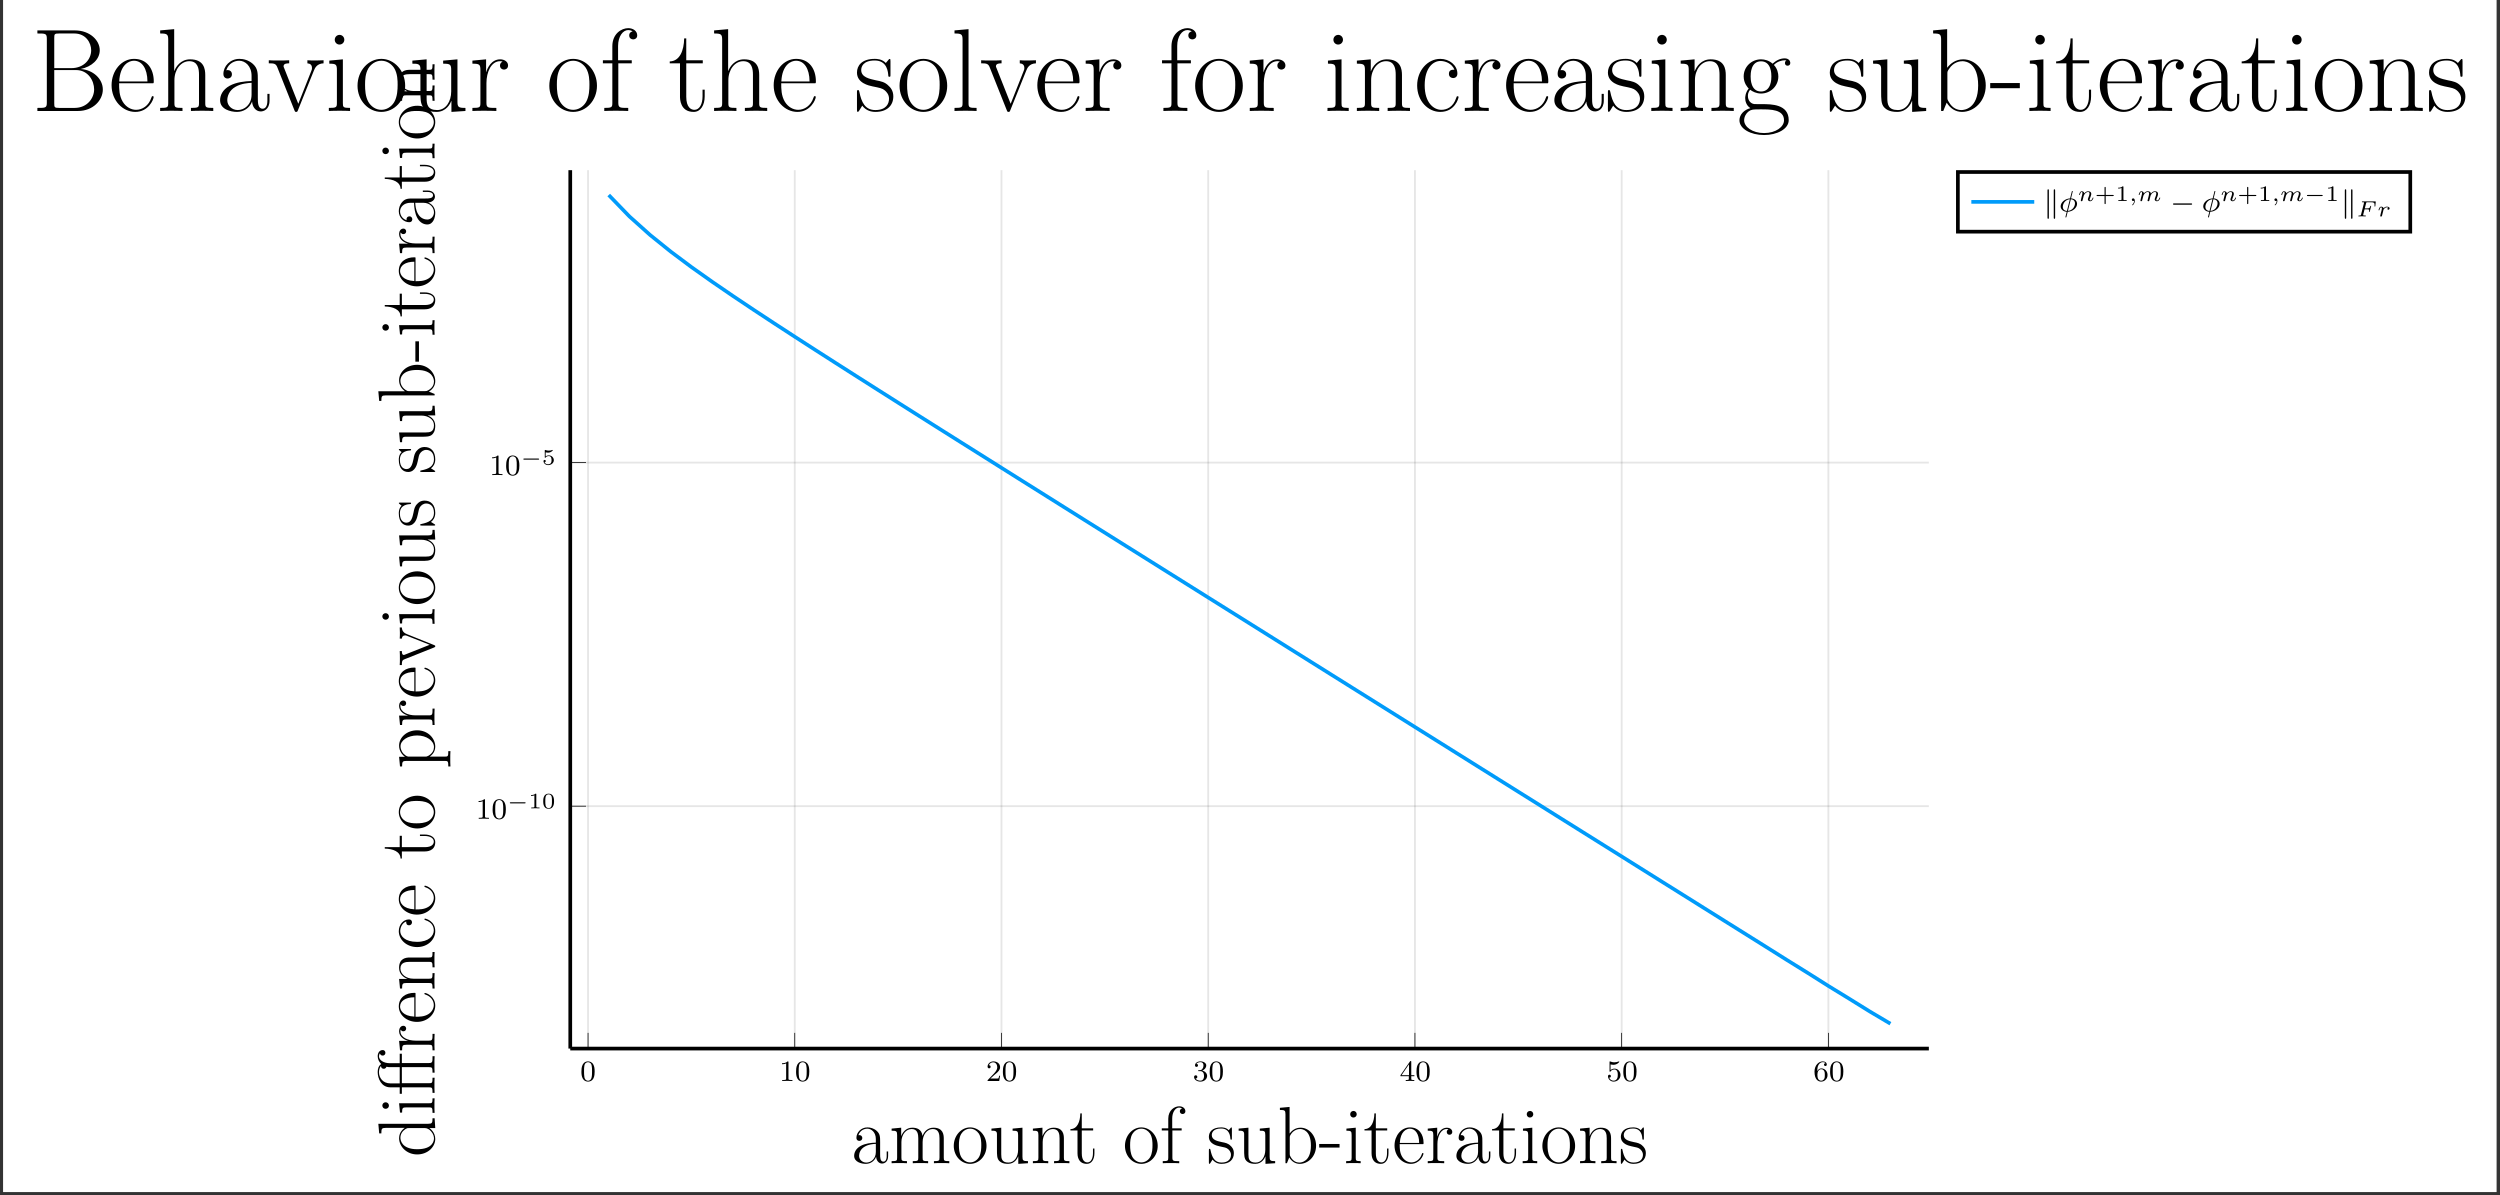 <?xml version="1.0" encoding="UTF-8"?>
<svg xmlns="http://www.w3.org/2000/svg" xmlns:xlink="http://www.w3.org/1999/xlink" width="673.911" height="322.165" viewBox="0 0 673.911 322.165">
<rect x="0" y="0" width="673.911" height="322.165" fill="#333333" stroke="none"/>
<defs>
<g>
<g id="glyph-1713262114088827--0-0">
<path d="M 3.891 -2.531 C 3.891 -3.391 3.797 -3.906 3.547 -4.406 C 3.188 -5.109 2.547 -5.281 2.109 -5.281 C 1.109 -5.281 0.734 -4.547 0.625 -4.312 C 0.344 -3.734 0.328 -2.953 0.328 -2.531 C 0.328 -2.016 0.344 -1.203 0.734 -0.578 C 1.094 0.016 1.688 0.172 2.109 0.172 C 2.484 0.172 3.172 0.047 3.578 -0.734 C 3.859 -1.312 3.891 -2.016 3.891 -2.531 Z M 2.109 -0.062 C 1.844 -0.062 1.281 -0.188 1.125 -1.016 C 1.031 -1.469 1.031 -2.219 1.031 -2.625 C 1.031 -3.188 1.031 -3.734 1.125 -4.172 C 1.281 -4.984 1.906 -5.062 2.109 -5.062 C 2.375 -5.062 2.922 -4.938 3.078 -4.203 C 3.188 -3.766 3.188 -3.172 3.188 -2.625 C 3.188 -2.156 3.188 -1.453 3.078 -1 C 2.922 -0.172 2.375 -0.062 2.109 -0.062 Z M 2.109 -0.062 "/>
</g>
<g id="glyph-1713262114088827--0-1">
<path d="M 2.5 -5.062 C 2.5 -5.281 2.484 -5.281 2.266 -5.281 C 1.938 -4.969 1.516 -4.781 0.766 -4.781 L 0.766 -4.516 C 0.984 -4.516 1.406 -4.516 1.875 -4.734 L 1.875 -0.656 C 1.875 -0.359 1.844 -0.266 1.094 -0.266 L 0.812 -0.266 L 0.812 0 C 1.141 -0.031 1.828 -0.031 2.172 -0.031 C 2.531 -0.031 3.234 -0.031 3.562 0 L 3.562 -0.266 L 3.281 -0.266 C 2.516 -0.266 2.5 -0.359 2.5 -0.656 Z M 2.5 -5.062 "/>
</g>
<g id="glyph-1713262114088827--0-2">
<path d="M 2.25 -1.625 C 2.375 -1.734 2.703 -2 2.828 -2.109 C 3.328 -2.562 3.797 -3 3.797 -3.734 C 3.797 -4.672 3 -5.281 2 -5.281 C 1.047 -5.281 0.422 -4.562 0.422 -3.859 C 0.422 -3.469 0.734 -3.406 0.844 -3.406 C 1.016 -3.406 1.25 -3.531 1.25 -3.828 C 1.25 -4.25 0.859 -4.25 0.766 -4.25 C 1 -4.828 1.531 -5.031 1.922 -5.031 C 2.656 -5.031 3.031 -4.391 3.031 -3.734 C 3.031 -2.906 2.453 -2.297 1.516 -1.344 L 0.516 -0.297 C 0.422 -0.219 0.422 -0.203 0.422 0 L 3.562 0 L 3.797 -1.422 L 3.547 -1.422 C 3.516 -1.266 3.453 -0.859 3.359 -0.719 C 3.312 -0.656 2.719 -0.656 2.578 -0.656 L 1.172 -0.656 Z M 2.25 -1.625 "/>
</g>
<g id="glyph-1713262114088827--0-3">
<path d="M 2.016 -2.656 C 2.641 -2.656 3.031 -2.188 3.031 -1.359 C 3.031 -0.359 2.469 -0.078 2.047 -0.078 C 1.609 -0.078 1.016 -0.234 0.734 -0.656 C 1.031 -0.656 1.219 -0.828 1.219 -1.094 C 1.219 -1.359 1.047 -1.531 0.781 -1.531 C 0.578 -1.531 0.344 -1.406 0.344 -1.078 C 0.344 -0.328 1.156 0.172 2.062 0.172 C 3.125 0.172 3.859 -0.562 3.859 -1.359 C 3.859 -2.016 3.344 -2.625 2.531 -2.797 C 3.156 -3.016 3.625 -3.562 3.625 -4.203 C 3.625 -4.828 2.906 -5.281 2.078 -5.281 C 1.234 -5.281 0.594 -4.828 0.594 -4.219 C 0.594 -3.922 0.781 -3.797 1 -3.797 C 1.234 -3.797 1.406 -3.984 1.406 -4.203 C 1.406 -4.5 1.141 -4.609 0.969 -4.625 C 1.297 -5.062 1.922 -5.078 2.062 -5.078 C 2.266 -5.078 2.875 -5.016 2.875 -4.203 C 2.875 -3.641 2.641 -3.312 2.531 -3.188 C 2.297 -2.938 2.109 -2.922 1.625 -2.891 C 1.469 -2.875 1.406 -2.875 1.406 -2.766 C 1.406 -2.656 1.484 -2.656 1.609 -2.656 Z M 2.016 -2.656 "/>
</g>
<g id="glyph-1713262114088827--0-4">
<path d="M 3.141 -5.141 C 3.141 -5.312 3.141 -5.375 2.969 -5.375 C 2.859 -5.375 2.859 -5.359 2.781 -5.25 L 0.234 -1.562 L 0.234 -1.297 L 2.484 -1.297 L 2.484 -0.641 C 2.484 -0.344 2.453 -0.266 1.844 -0.266 L 1.656 -0.266 L 1.656 0 C 2.344 -0.031 2.359 -0.031 2.812 -0.031 C 3.266 -0.031 3.281 -0.031 3.953 0 L 3.953 -0.266 L 3.766 -0.266 C 3.156 -0.266 3.141 -0.344 3.141 -0.641 L 3.141 -1.297 L 3.984 -1.297 L 3.984 -1.562 L 3.141 -1.562 Z M 2.531 -4.5 L 2.531 -1.562 L 0.516 -1.562 Z M 2.531 -4.5 "/>
</g>
<g id="glyph-1713262114088827--0-5">
<path d="M 1.109 -4.469 C 1.219 -4.438 1.531 -4.359 1.875 -4.359 C 2.859 -4.359 3.469 -5.062 3.469 -5.172 C 3.469 -5.266 3.406 -5.281 3.375 -5.281 C 3.359 -5.281 3.344 -5.281 3.266 -5.25 C 2.953 -5.125 2.594 -5.031 2.156 -5.031 C 1.688 -5.031 1.297 -5.156 1.062 -5.25 C 0.984 -5.281 0.969 -5.281 0.953 -5.281 C 0.844 -5.281 0.844 -5.203 0.844 -5.062 L 0.844 -2.734 C 0.844 -2.578 0.844 -2.484 0.984 -2.484 C 1.047 -2.484 1.062 -2.516 1.109 -2.578 C 1.203 -2.703 1.5 -3.109 2.172 -3.109 C 2.625 -3.109 2.844 -2.75 2.906 -2.594 C 3.047 -2.312 3.062 -1.938 3.062 -1.625 C 3.062 -1.344 3.047 -0.906 2.828 -0.562 C 2.688 -0.312 2.359 -0.078 1.938 -0.078 C 1.422 -0.078 0.922 -0.391 0.734 -0.922 C 0.75 -0.906 0.797 -0.906 0.812 -0.906 C 1.031 -0.906 1.203 -1.047 1.203 -1.297 C 1.203 -1.594 0.984 -1.688 0.812 -1.688 C 0.672 -1.688 0.422 -1.609 0.422 -1.266 C 0.422 -0.562 1.047 0.172 1.953 0.172 C 2.953 0.172 3.797 -0.609 3.797 -1.594 C 3.797 -2.516 3.125 -3.328 2.188 -3.328 C 1.797 -3.328 1.422 -3.203 1.109 -2.938 Z M 1.109 -4.469 "/>
</g>
<g id="glyph-1713262114088827--0-6">
<path d="M 1.094 -2.625 C 1.094 -3.297 1.156 -3.875 1.438 -4.359 C 1.672 -4.75 2.078 -5.078 2.578 -5.078 C 2.75 -5.078 3.109 -5.062 3.297 -4.781 C 2.938 -4.766 2.906 -4.5 2.906 -4.406 C 2.906 -4.172 3.078 -4.031 3.281 -4.031 C 3.422 -4.031 3.656 -4.125 3.656 -4.422 C 3.656 -4.906 3.297 -5.281 2.578 -5.281 C 1.469 -5.281 0.344 -4.234 0.344 -2.516 C 0.344 -0.359 1.359 0.172 2.125 0.172 C 2.5 0.172 2.922 0.062 3.281 -0.281 C 3.594 -0.594 3.859 -0.922 3.859 -1.609 C 3.859 -2.656 3.078 -3.391 2.188 -3.391 C 1.625 -3.391 1.281 -3.016 1.094 -2.625 Z M 2.125 -0.078 C 1.703 -0.078 1.438 -0.359 1.312 -0.594 C 1.141 -0.953 1.125 -1.484 1.125 -1.797 C 1.125 -2.578 1.547 -3.172 2.156 -3.172 C 2.562 -3.172 2.797 -2.953 2.953 -2.688 C 3.125 -2.391 3.125 -2.031 3.125 -1.625 C 3.125 -1.219 3.125 -0.859 2.953 -0.578 C 2.75 -0.219 2.469 -0.078 2.125 -0.078 Z M 2.125 -0.078 "/>
</g>
<g id="glyph-1713262114088827--1-0">
<path d="M 4.75 -1.344 C 4.844 -1.344 5 -1.344 5 -1.5 C 5 -1.641 4.844 -1.641 4.75 -1.641 L 0.984 -1.641 C 0.891 -1.641 0.75 -1.641 0.75 -1.5 C 0.75 -1.344 0.891 -1.344 0.984 -1.344 Z M 4.75 -1.344 "/>
</g>
<g id="glyph-1713262114088827--2-0">
<path d="M 2.141 -3.797 C 2.141 -3.969 2.125 -3.969 1.938 -3.969 C 1.547 -3.594 0.938 -3.594 0.719 -3.594 L 0.719 -3.359 C 0.875 -3.359 1.266 -3.359 1.625 -3.516 L 1.625 -0.5 C 1.625 -0.312 1.625 -0.234 1.016 -0.234 L 0.766 -0.234 L 0.766 0 C 1.094 -0.031 1.547 -0.031 1.891 -0.031 C 2.219 -0.031 2.688 -0.031 3.016 0 L 3.016 -0.234 L 2.75 -0.234 C 2.141 -0.234 2.141 -0.312 2.141 -0.5 Z M 2.141 -3.797 "/>
</g>
<g id="glyph-1713262114088827--2-1">
<path d="M 3.281 -1.906 C 3.281 -2.344 3.281 -3.969 1.828 -3.969 C 0.359 -3.969 0.359 -2.344 0.359 -1.906 C 0.359 -1.469 0.359 0.125 1.828 0.125 C 3.281 0.125 3.281 -1.469 3.281 -1.906 Z M 1.828 -0.062 C 1.562 -0.062 1.156 -0.188 1.016 -0.688 C 0.922 -1.031 0.922 -1.609 0.922 -1.984 C 0.922 -2.375 0.922 -2.844 1.016 -3.156 C 1.156 -3.703 1.609 -3.781 1.828 -3.781 C 2.094 -3.781 2.484 -3.641 2.625 -3.188 C 2.703 -2.875 2.719 -2.438 2.719 -1.984 C 2.719 -1.594 2.719 -1 2.609 -0.656 C 2.453 -0.141 2.016 -0.062 1.828 -0.062 Z M 1.828 -0.062 "/>
</g>
<g id="glyph-1713262114088827--2-2">
<path d="M 1.016 -3.312 C 1.219 -3.266 1.422 -3.234 1.625 -3.234 C 1.75 -3.234 2.094 -3.234 2.469 -3.438 C 2.562 -3.5 2.938 -3.75 2.938 -3.875 C 2.938 -3.953 2.875 -3.969 2.859 -3.969 C 2.828 -3.969 2.828 -3.969 2.766 -3.953 C 2.547 -3.859 2.25 -3.781 1.859 -3.781 C 1.562 -3.781 1.234 -3.828 0.969 -3.938 C 0.906 -3.953 0.891 -3.969 0.859 -3.969 C 0.781 -3.969 0.781 -3.906 0.781 -3.812 L 0.781 -2.016 C 0.781 -1.922 0.781 -1.844 0.891 -1.844 C 0.938 -1.844 0.969 -1.875 1 -1.922 C 1.156 -2.109 1.422 -2.312 1.875 -2.312 C 2.609 -2.312 2.609 -1.422 2.609 -1.219 C 2.609 -0.984 2.594 -0.656 2.406 -0.406 C 2.219 -0.188 1.938 -0.094 1.688 -0.094 C 1.266 -0.094 0.859 -0.312 0.719 -0.656 C 1.016 -0.672 1.047 -0.906 1.047 -0.969 C 1.047 -1.141 0.922 -1.281 0.734 -1.281 C 0.688 -1.281 0.438 -1.25 0.438 -0.953 C 0.438 -0.406 0.953 0.125 1.703 0.125 C 2.516 0.125 3.219 -0.453 3.219 -1.203 C 3.219 -1.875 2.656 -2.5 1.891 -2.5 C 1.5 -2.5 1.203 -2.375 1.016 -2.219 Z M 1.016 -3.312 "/>
</g>
<g id="glyph-1713262114088827--2-3">
<path d="M 2.938 -1.344 L 4.875 -1.344 C 4.953 -1.344 5.109 -1.344 5.109 -1.5 C 5.109 -1.641 4.953 -1.641 4.875 -1.641 L 2.938 -1.641 L 2.938 -3.578 C 2.938 -3.672 2.938 -3.812 2.781 -3.812 C 2.625 -3.812 2.625 -3.672 2.625 -3.578 L 2.625 -1.641 L 0.703 -1.641 C 0.625 -1.641 0.469 -1.641 0.469 -1.5 C 0.469 -1.344 0.625 -1.344 0.703 -1.344 L 2.625 -1.344 L 2.625 0.594 C 2.625 0.688 2.625 0.828 2.781 0.828 C 2.938 0.828 2.938 0.688 2.938 0.594 Z M 2.938 -1.344 "/>
</g>
<g id="glyph-1713262114088827--3-0">
<path d="M 9.812 -1.953 L 9.812 -3.172 L 9.422 -3.172 L 9.422 -1.922 C 9.422 -0.594 8.828 -0.422 8.547 -0.422 C 7.656 -0.422 7.656 -1.547 7.656 -2.516 L 7.656 -5.656 C 7.656 -7.109 7.656 -7.875 6.734 -8.719 C 5.922 -9.438 4.984 -9.656 4.234 -9.656 C 2.516 -9.656 1.266 -8.312 1.266 -6.859 C 1.266 -6.062 1.922 -6.016 2.062 -6.016 C 2.344 -6.016 2.844 -6.188 2.844 -6.797 C 2.844 -7.344 2.422 -7.578 2.062 -7.578 C 1.969 -7.578 1.859 -7.562 1.797 -7.547 C 2.25 -8.922 3.438 -9.312 4.203 -9.312 C 5.297 -9.312 6.5 -8.344 6.5 -6.516 L 6.5 -5.547 C 5.203 -5.516 3.656 -5.328 2.422 -4.672 C 1.047 -3.906 0.656 -2.812 0.656 -1.984 C 0.656 -0.312 2.625 0.172 3.781 0.172 C 4.984 0.172 6.094 -0.5 6.578 -1.75 C 6.625 -0.781 7.234 0.094 8.203 0.094 C 8.656 0.094 9.812 -0.219 9.812 -1.953 Z M 6.5 -3.031 C 6.5 -1.141 5.141 -0.172 3.938 -0.172 C 2.844 -0.172 1.984 -0.984 1.984 -1.984 C 1.984 -2.641 2.266 -3.797 3.547 -4.5 C 4.594 -5.094 5.797 -5.188 6.5 -5.219 Z M 6.5 -3.031 "/>
</g>
<g id="glyph-1713262114088827--3-1">
<path d="M 16.266 0 L 16.266 -0.562 C 14.859 -0.562 14.781 -0.656 14.781 -1.516 L 14.781 -6.641 C 14.781 -7.734 14.578 -9.578 11.984 -9.578 C 10.5 -9.578 9.469 -8.562 9.078 -7.391 L 9.047 -7.391 C 8.781 -9.188 7.5 -9.578 6.281 -9.578 C 4.547 -9.578 3.656 -8.234 3.328 -7.359 L 3.297 -7.359 L 3.297 -9.578 L 0.719 -9.328 L 0.719 -8.766 C 2.016 -8.766 2.203 -8.641 2.203 -7.578 L 2.203 -1.516 C 2.203 -0.672 2.125 -0.562 0.719 -0.562 L 0.719 0 C 1.25 -0.047 2.203 -0.047 2.781 -0.047 C 3.344 -0.047 4.328 -0.047 4.859 0 L 4.859 -0.562 C 3.453 -0.562 3.359 -0.656 3.359 -1.516 L 3.359 -5.703 C 3.359 -7.719 4.594 -9.219 6.125 -9.219 C 7.734 -9.219 7.906 -7.781 7.906 -6.734 L 7.906 -1.516 C 7.906 -0.672 7.828 -0.562 6.422 -0.562 L 6.422 0 C 6.953 -0.047 7.906 -0.047 8.484 -0.047 C 9.047 -0.047 10.031 -0.047 10.562 0 L 10.562 -0.562 C 9.156 -0.562 9.078 -0.656 9.078 -1.516 L 9.078 -5.703 C 9.078 -7.719 10.297 -9.219 11.828 -9.219 C 13.438 -9.219 13.625 -7.781 13.625 -6.734 L 13.625 -1.516 C 13.625 -0.672 13.531 -0.562 12.125 -0.562 L 12.125 0 C 12.656 -0.047 13.625 -0.047 14.188 -0.047 C 14.75 -0.047 15.734 -0.047 16.266 0 Z M 16.266 0 "/>
</g>
<g id="glyph-1713262114088827--3-2">
<path d="M 9.422 -4.672 C 9.422 -7.469 7.391 -9.656 5 -9.656 C 2.625 -9.656 0.594 -7.469 0.594 -4.672 C 0.594 -1.922 2.625 0.172 5 0.172 C 7.391 0.172 9.422 -1.922 9.422 -4.672 Z M 8.016 -4.859 C 8.016 -4 7.984 -2.688 7.391 -1.641 C 6.781 -0.641 5.844 -0.219 5 -0.219 C 3.984 -0.219 3.109 -0.828 2.594 -1.688 C 2.062 -2.672 1.984 -3.891 1.984 -4.859 C 1.984 -5.766 2.031 -6.906 2.594 -7.891 C 3.031 -8.609 3.891 -9.312 5 -9.312 C 5.984 -9.312 6.812 -8.766 7.344 -8 C 8.016 -6.969 8.016 -5.531 8.016 -4.859 Z M 8.016 -4.859 "/>
</g>
<g id="glyph-1713262114088827--3-3">
<path d="M 10.562 0 L 10.562 -0.562 C 9.266 -0.562 9.078 -0.703 9.078 -1.75 L 9.078 -9.578 L 6.422 -9.328 L 6.422 -8.766 C 7.719 -8.766 7.906 -8.641 7.906 -7.578 L 7.906 -3.609 C 7.906 -1.766 6.922 -0.172 5.312 -0.172 C 3.516 -0.172 3.359 -1.25 3.359 -2.375 L 3.359 -9.578 L 0.719 -9.328 L 0.719 -8.766 C 1.594 -8.766 2.188 -8.766 2.203 -7.891 L 2.203 -3.688 C 2.203 -2.234 2.203 -1.297 2.781 -0.672 C 3.062 -0.391 3.609 0.172 5.188 0.172 C 7.031 0.172 7.766 -1.406 7.938 -1.859 L 7.953 -1.859 L 7.953 0.172 Z M 10.562 0 "/>
</g>
<g id="glyph-1713262114088827--3-4">
<path d="M 10.562 0 L 10.562 -0.562 C 9.156 -0.562 9.078 -0.656 9.078 -1.516 L 9.078 -6.641 C 9.078 -7.766 8.859 -9.578 6.281 -9.578 C 4.547 -9.578 3.656 -8.234 3.328 -7.359 L 3.297 -7.359 L 3.297 -9.578 L 0.719 -9.328 L 0.719 -8.766 C 2.016 -8.766 2.203 -8.641 2.203 -7.578 L 2.203 -1.516 C 2.203 -0.672 2.125 -0.562 0.719 -0.562 L 0.719 0 C 1.25 -0.047 2.203 -0.047 2.781 -0.047 C 3.344 -0.047 4.328 -0.047 4.859 0 L 4.859 -0.562 C 3.453 -0.562 3.359 -0.656 3.359 -1.516 L 3.359 -5.703 C 3.359 -7.719 4.594 -9.219 6.125 -9.219 C 7.734 -9.219 7.906 -7.781 7.906 -6.734 L 7.906 -1.516 C 7.906 -0.672 7.828 -0.562 6.422 -0.562 L 6.422 0 C 6.953 -0.047 7.906 -0.047 8.484 -0.047 C 9.047 -0.047 10.031 -0.047 10.562 0 Z M 10.562 0 "/>
</g>
<g id="glyph-1713262114088827--3-5">
<path d="M 6.703 -2.703 L 6.703 -3.953 L 6.312 -3.953 L 6.312 -2.734 C 6.312 -1.219 5.734 -0.219 4.812 -0.219 C 4.172 -0.219 3.297 -0.656 3.297 -2.641 L 3.297 -8.828 L 6.359 -8.828 L 6.359 -9.406 L 3.297 -9.406 L 3.297 -13.438 L 2.906 -13.438 C 2.859 -11.188 2.094 -9.219 0.234 -9.188 L 0.234 -8.828 L 2.141 -8.828 L 2.141 -2.688 C 2.141 -2.266 2.141 0.172 4.672 0.172 C 5.969 0.172 6.703 -1.094 6.703 -2.703 Z M 6.703 -2.703 "/>
</g>
<g id="glyph-1713262114088827--3-6">
<path d="M 6.844 -14.016 C 6.844 -14.844 6.062 -15.344 5.188 -15.344 C 3.938 -15.344 2.234 -14.312 2.234 -12 L 2.234 -9.406 L 0.484 -9.406 L 0.484 -8.828 L 2.234 -8.828 L 2.234 -1.516 C 2.234 -0.672 2.141 -0.562 0.75 -0.562 L 0.75 0 C 1.266 -0.047 2.266 -0.047 2.844 -0.047 C 3.469 -0.047 4.594 -0.047 5.188 0 L 5.188 -0.562 C 3.609 -0.562 3.344 -0.562 3.344 -1.547 L 3.344 -8.828 L 5.844 -8.828 L 5.844 -9.406 L 3.297 -9.406 L 3.297 -12.047 C 3.297 -13.859 4.219 -15 5.156 -15 C 5.438 -15 5.766 -14.906 5.984 -14.75 C 5.812 -14.719 5.359 -14.562 5.359 -14.016 C 5.359 -13.438 5.797 -13.266 6.094 -13.266 C 6.406 -13.266 6.844 -13.438 6.844 -14.016 Z M 6.844 -14.016 "/>
</g>
<g id="glyph-1713262114088827--3-7">
<path d="M 7.281 -2.703 C 7.281 -3.828 6.688 -4.422 6.406 -4.672 C 5.75 -5.359 4.984 -5.516 4.062 -5.688 C 2.859 -5.953 1.328 -6.25 1.328 -7.578 C 1.328 -8.156 1.641 -9.359 3.844 -9.359 C 6.188 -9.359 6.312 -7.172 6.359 -6.469 C 6.391 -6.359 6.5 -6.344 6.562 -6.344 C 6.75 -6.344 6.75 -6.406 6.75 -6.781 L 6.75 -9.219 C 6.75 -9.625 6.734 -9.641 6.594 -9.641 C 6.516 -9.641 6.5 -9.625 6.234 -9.297 C 6.172 -9.203 5.969 -8.984 5.906 -8.891 C 5.203 -9.641 4.219 -9.656 3.844 -9.656 C 1.422 -9.656 0.547 -8.391 0.547 -7.125 C 0.547 -5.156 2.781 -4.703 3.406 -4.562 C 4.781 -4.281 5.266 -4.203 5.734 -3.797 C 6.016 -3.547 6.5 -3.062 6.5 -2.266 C 6.5 -1.359 5.969 -0.172 3.953 -0.172 C 2.062 -0.172 1.375 -1.625 0.984 -3.547 C 0.922 -3.844 0.922 -3.875 0.75 -3.875 C 0.562 -3.875 0.547 -3.844 0.547 -3.406 L 0.547 -0.266 C 0.547 0.125 0.562 0.156 0.703 0.156 C 0.812 0.156 0.828 0.125 0.938 -0.047 L 1.531 -0.984 C 1.969 -0.391 2.734 0.172 3.953 0.172 C 6.125 0.172 7.281 -1 7.281 -2.703 Z M 7.281 -2.703 "/>
</g>
<g id="glyph-1713262114088827--3-8">
<path d="M 10.422 -4.719 C 10.422 -7.516 8.453 -9.578 6.25 -9.578 C 4.891 -9.578 3.938 -8.859 3.281 -8 L 3.281 -15.172 L 0.672 -14.938 L 0.672 -14.359 C 1.969 -14.359 2.172 -14.234 2.172 -13.188 L 2.172 0 L 2.562 0 L 3.188 -1.547 C 3.828 -0.531 4.766 0.172 6.031 0.172 C 8.219 0.172 10.422 -1.75 10.422 -4.719 Z M 9.031 -4.75 C 9.031 -0.422 6.453 -0.172 5.922 -0.172 C 5.25 -0.172 4.266 -0.438 3.562 -1.703 C 3.328 -2.125 3.328 -2.172 3.328 -2.562 L 3.328 -6.891 C 3.328 -7.281 3.328 -7.344 3.625 -7.797 C 4.484 -9.109 5.703 -9.219 6.125 -9.219 C 6.781 -9.219 9.031 -8.875 9.031 -4.75 Z M 9.031 -4.75 "/>
</g>
<g id="glyph-1713262114088827--3-9">
<path d="M 5.578 -4.219 L 5.578 -5.188 L 0.094 -5.188 L 0.094 -4.219 Z M 5.578 -4.219 "/>
</g>
<g id="glyph-1713262114088827--3-10">
<path d="M 4.672 0 L 4.672 -0.562 C 3.391 -0.562 3.344 -0.703 3.344 -1.484 L 3.344 -9.578 L 0.828 -9.328 L 0.828 -8.766 C 2.062 -8.766 2.234 -8.641 2.234 -7.578 L 2.234 -1.516 C 2.234 -0.672 2.141 -0.562 0.75 -0.562 L 0.75 0 C 1.266 -0.047 2.203 -0.047 2.75 -0.047 C 3.281 -0.047 4.172 -0.047 4.672 0 Z M 3.609 -13.203 C 3.609 -13.734 3.188 -14.094 2.734 -14.094 C 2.203 -14.094 1.844 -13.688 1.844 -13.203 C 1.844 -12.672 2.25 -12.312 2.703 -12.312 C 3.234 -12.312 3.609 -12.719 3.609 -13.203 Z M 3.609 -13.203 "/>
</g>
<g id="glyph-1713262114088827--3-11">
<path d="M 8.422 -5.484 C 8.422 -7.719 7.234 -9.656 4.75 -9.656 C 2.422 -9.656 0.594 -7.453 0.594 -4.766 C 0.594 -1.922 2.672 0.172 4.984 0.172 C 7.438 0.172 8.391 -2.141 8.391 -2.594 C 8.391 -2.75 8.219 -2.75 8.219 -2.75 C 8.062 -2.75 8.047 -2.703 7.953 -2.453 C 7.469 -0.969 6.281 -0.219 5.141 -0.219 C 4.203 -0.219 3.25 -0.75 2.672 -1.703 C 1.984 -2.812 1.984 -4.109 1.984 -5.141 L 8.328 -5.141 C 8.422 -5.219 8.422 -5.266 8.422 -5.484 Z M 7.234 -5.469 L 2.016 -5.469 C 2.172 -8.609 3.844 -9.312 4.719 -9.312 C 6.203 -9.312 7.219 -7.906 7.234 -5.469 Z M 7.234 -5.469 "/>
</g>
<g id="glyph-1713262114088827--3-12">
<path d="M 7.281 -8.438 C 7.281 -9.141 6.578 -9.578 5.844 -9.578 C 4.172 -9.578 3.453 -7.953 3.234 -7.188 L 3.219 -7.188 L 3.219 -9.578 L 0.672 -9.328 L 0.672 -8.766 C 1.969 -8.766 2.172 -8.641 2.172 -7.578 L 2.172 -1.516 C 2.172 -0.672 2.078 -0.562 0.672 -0.562 L 0.672 0 C 1.203 -0.047 2.203 -0.047 2.781 -0.047 C 3.406 -0.047 4.531 -0.047 5.109 0 L 5.109 -0.562 C 3.547 -0.562 3.281 -0.562 3.281 -1.547 L 3.281 -5.156 C 3.281 -7.25 4.172 -9.219 5.812 -9.219 C 5.969 -9.219 6.125 -9.203 6.281 -9.141 C 6.281 -9.141 5.797 -8.984 5.797 -8.422 C 5.797 -7.891 6.203 -7.672 6.531 -7.672 C 6.797 -7.672 7.281 -7.828 7.281 -8.438 Z M 7.281 -8.438 "/>
</g>
<g id="glyph-1713262114088827--4-0">
<path d="M 0 -10.469 L -0.562 -10.469 C -0.562 -9.188 -0.703 -8.984 -1.75 -8.984 L -15.172 -8.984 L -14.938 -6.391 L -14.359 -6.391 C -14.359 -7.672 -14.234 -7.875 -13.188 -7.875 L -8.062 -7.875 C -8.172 -7.781 -9.578 -6.891 -9.578 -5.109 C -9.578 -2.891 -7.578 -0.719 -4.703 -0.719 C -1.844 -0.719 0.172 -2.75 0.172 -4.891 C 0.172 -6.75 -1.266 -7.719 -1.422 -7.828 L 0.172 -7.828 Z M -2.625 -7.828 C -1.969 -7.828 -1.375 -7.438 -0.938 -6.922 C -0.281 -6.188 -0.172 -5.438 -0.172 -5.031 C -0.172 -4.391 -0.5 -2.125 -4.672 -2.125 C -8.969 -2.125 -9.219 -4.656 -9.219 -5.219 C -9.219 -6.234 -8.656 -7.031 -7.875 -7.547 C -7.406 -7.828 -7.344 -7.828 -6.953 -7.828 Z M -2.625 -7.828 "/>
</g>
<g id="glyph-1713262114088827--4-1">
<path d="M 0 -4.672 L -0.562 -4.672 C -0.562 -3.391 -0.703 -3.344 -1.484 -3.344 L -9.578 -3.344 L -9.328 -0.828 L -8.766 -0.828 C -8.766 -2.062 -8.641 -2.234 -7.578 -2.234 L -1.516 -2.234 C -0.672 -2.234 -0.562 -2.141 -0.562 -0.75 L 0 -0.75 C -0.047 -1.266 -0.047 -2.203 -0.047 -2.75 C -0.047 -3.281 -0.047 -4.172 0 -4.672 Z M -13.203 -3.609 C -13.734 -3.609 -14.094 -3.188 -14.094 -2.734 C -14.094 -2.203 -13.688 -1.844 -13.203 -1.844 C -12.672 -1.844 -12.312 -2.25 -12.312 -2.703 C -12.312 -3.234 -12.719 -3.609 -13.203 -3.609 Z M -13.203 -3.609 "/>
</g>
<g id="glyph-1713262114088827--4-2">
<path d="M -14.016 -12.219 C -14.844 -12.219 -15.344 -11.438 -15.344 -10.562 C -15.344 -9.703 -14.938 -9 -14.406 -8.453 C -15.125 -7.953 -15.344 -7.125 -15.344 -6.281 C -15.344 -4.562 -14.359 -2.172 -11.953 -2.172 L -9.406 -2.172 L -9.406 -0.422 L -8.828 -0.422 L -8.828 -2.172 L -1.516 -2.172 C -0.672 -2.172 -0.562 -2.078 -0.562 -0.672 L 0 -0.672 C -0.047 -1.203 -0.047 -2.172 -0.047 -2.703 C -0.047 -3.281 -0.047 -4.234 0 -4.766 L -0.562 -4.766 C -0.562 -3.359 -0.656 -3.281 -1.516 -3.281 L -8.828 -3.281 L -8.828 -7.609 L -1.516 -7.609 C -0.672 -7.609 -0.562 -7.516 -0.562 -6.125 L 0 -6.125 C -0.047 -6.641 -0.047 -7.656 -0.047 -8.219 C -0.047 -8.859 -0.047 -9.969 0 -10.562 L -0.562 -10.562 C -0.562 -8.984 -0.562 -8.719 -1.547 -8.719 L -8.828 -8.719 L -8.828 -11.219 L -9.406 -11.219 L -9.406 -8.672 L -12.047 -8.672 C -13.859 -8.672 -15 -9.594 -15 -10.531 C -15 -10.828 -14.906 -11.141 -14.75 -11.359 C -14.719 -11.188 -14.562 -10.734 -14.016 -10.734 C -13.438 -10.734 -13.266 -11.172 -13.266 -11.469 C -13.266 -11.781 -13.438 -12.219 -14.016 -12.219 Z M -14.453 -7.938 C -14.422 -7.547 -14.25 -7.172 -13.703 -7.172 C -13.141 -7.172 -12.984 -7.719 -12.984 -7.719 C -12.594 -7.609 -12.156 -7.609 -12 -7.609 L -9.406 -7.609 L -9.406 -3.234 L -11.953 -3.234 C -13.953 -3.234 -15 -4.766 -15 -6.234 C -15 -6.562 -14.938 -7.406 -14.453 -7.938 Z M -14.453 -7.938 "/>
</g>
<g id="glyph-1713262114088827--4-3">
<path d="M -8.438 -7.281 C -9.141 -7.281 -9.578 -6.578 -9.578 -5.844 C -9.578 -4.172 -7.953 -3.453 -7.188 -3.234 L -7.188 -3.219 L -9.578 -3.219 L -9.328 -0.672 L -8.766 -0.672 C -8.766 -1.969 -8.641 -2.172 -7.578 -2.172 L -1.516 -2.172 C -0.672 -2.172 -0.562 -2.078 -0.562 -0.672 L 0 -0.672 C -0.047 -1.203 -0.047 -2.203 -0.047 -2.781 C -0.047 -3.406 -0.047 -4.531 0 -5.109 L -0.562 -5.109 C -0.562 -3.547 -0.562 -3.281 -1.547 -3.281 L -5.156 -3.281 C -7.25 -3.281 -9.219 -4.172 -9.219 -5.812 C -9.219 -5.969 -9.203 -6.125 -9.141 -6.281 C -9.141 -6.281 -8.984 -5.797 -8.422 -5.797 C -7.891 -5.797 -7.672 -6.203 -7.672 -6.531 C -7.672 -6.797 -7.828 -7.281 -8.438 -7.281 Z M -8.438 -7.281 "/>
</g>
<g id="glyph-1713262114088827--4-4">
<path d="M -5.484 -8.422 C -7.719 -8.422 -9.656 -7.234 -9.656 -4.75 C -9.656 -2.422 -7.453 -0.594 -4.766 -0.594 C -1.922 -0.594 0.172 -2.672 0.172 -4.984 C 0.172 -7.438 -2.141 -8.391 -2.594 -8.391 C -2.75 -8.391 -2.75 -8.219 -2.75 -8.219 C -2.75 -8.062 -2.703 -8.047 -2.453 -7.953 C -0.969 -7.469 -0.219 -6.281 -0.219 -5.141 C -0.219 -4.203 -0.75 -3.25 -1.703 -2.672 C -2.812 -1.984 -4.109 -1.984 -5.141 -1.984 L -5.141 -8.328 C -5.219 -8.422 -5.266 -8.422 -5.484 -8.422 Z M -5.469 -7.234 L -5.469 -2.016 C -8.609 -2.172 -9.312 -3.844 -9.312 -4.719 C -9.312 -6.203 -7.906 -7.219 -5.469 -7.234 Z M -5.469 -7.234 "/>
</g>
<g id="glyph-1713262114088827--4-5">
<path d="M 0 -10.562 L -0.562 -10.562 C -0.562 -9.156 -0.656 -9.078 -1.516 -9.078 L -6.641 -9.078 C -7.766 -9.078 -9.578 -8.859 -9.578 -6.281 C -9.578 -4.547 -8.234 -3.656 -7.359 -3.328 L -7.359 -3.297 L -9.578 -3.297 L -9.328 -0.719 L -8.766 -0.719 C -8.766 -2.016 -8.641 -2.203 -7.578 -2.203 L -1.516 -2.203 C -0.672 -2.203 -0.562 -2.125 -0.562 -0.719 L 0 -0.719 C -0.047 -1.25 -0.047 -2.203 -0.047 -2.781 C -0.047 -3.344 -0.047 -4.328 0 -4.859 L -0.562 -4.859 C -0.562 -3.453 -0.656 -3.359 -1.516 -3.359 L -5.703 -3.359 C -7.719 -3.359 -9.219 -4.594 -9.219 -6.125 C -9.219 -7.734 -7.781 -7.906 -6.734 -7.906 L -1.516 -7.906 C -0.672 -7.906 -0.562 -7.828 -0.562 -6.422 L 0 -6.422 C -0.047 -6.953 -0.047 -7.906 -0.047 -8.484 C -0.047 -9.047 -0.047 -10.031 0 -10.562 Z M 0 -10.562 "/>
</g>
<g id="glyph-1713262114088827--4-6">
<path d="M -2.578 -8.391 C -2.672 -8.391 -2.734 -8.375 -2.734 -8.219 C -2.734 -8.062 -2.703 -8.047 -2.422 -7.953 C -0.656 -7.391 -0.219 -6.141 -0.219 -5.203 C -0.219 -3.797 -1.516 -2.125 -4.75 -2.125 C -8.062 -2.125 -9.266 -3.734 -9.266 -5.031 C -9.266 -5.875 -8.859 -7.141 -7.656 -7.625 C -7.656 -7.219 -7.656 -6.594 -6.891 -6.594 C -6.281 -6.594 -6.094 -7.109 -6.094 -7.391 C -6.094 -7.547 -6.172 -8.172 -6.922 -8.172 C -8.484 -8.172 -9.656 -6.688 -9.656 -5 C -9.656 -2.688 -7.516 -0.719 -4.719 -0.719 C -1.812 -0.719 0.172 -2.781 0.172 -5 C 0.172 -7.719 -2.344 -8.391 -2.578 -8.391 Z M -2.578 -8.391 "/>
</g>
<g id="glyph-1713262114088827--4-7">
<path d="M -2.703 -6.703 L -3.953 -6.703 L -3.953 -6.312 L -2.734 -6.312 C -1.219 -6.312 -0.219 -5.734 -0.219 -4.812 C -0.219 -4.172 -0.656 -3.297 -2.641 -3.297 L -8.828 -3.297 L -8.828 -6.359 L -9.406 -6.359 L -9.406 -3.297 L -13.438 -3.297 L -13.438 -2.906 C -11.188 -2.859 -9.219 -2.094 -9.188 -0.234 L -8.828 -0.234 L -8.828 -2.141 L -2.688 -2.141 C -2.266 -2.141 0.172 -2.141 0.172 -4.672 C 0.172 -5.969 -1.094 -6.703 -2.703 -6.703 Z M -2.703 -6.703 "/>
</g>
<g id="glyph-1713262114088827--4-8">
<path d="M -4.672 -9.422 C -7.469 -9.422 -9.656 -7.391 -9.656 -5 C -9.656 -2.625 -7.469 -0.594 -4.672 -0.594 C -1.922 -0.594 0.172 -2.625 0.172 -5 C 0.172 -7.391 -1.922 -9.422 -4.672 -9.422 Z M -4.859 -8.016 C -4 -8.016 -2.688 -7.984 -1.641 -7.391 C -0.641 -6.781 -0.219 -5.844 -0.219 -5 C -0.219 -3.984 -0.828 -3.109 -1.688 -2.594 C -2.672 -2.062 -3.891 -1.984 -4.859 -1.984 C -5.766 -1.984 -6.906 -2.031 -7.891 -2.594 C -8.609 -3.031 -9.312 -3.891 -9.312 -5 C -9.312 -5.984 -8.766 -6.812 -8 -7.344 C -6.969 -8.016 -5.531 -8.016 -4.859 -8.016 Z M -4.859 -8.016 "/>
</g>
<g id="glyph-1713262114088827--4-9">
<path d="M -4.719 -10.422 C -7.469 -10.422 -9.578 -8.531 -9.578 -6.281 C -9.578 -4.969 -8.859 -3.891 -7.984 -3.281 L -9.578 -3.281 L -9.328 -0.672 L -8.766 -0.672 C -8.766 -1.969 -8.641 -2.172 -7.578 -2.172 L 2.75 -2.172 C 3.578 -2.172 3.688 -2.078 3.688 -0.672 L 4.266 -0.672 C 4.219 -1.203 4.219 -2.172 4.219 -2.734 C 4.219 -3.297 4.219 -4.281 4.266 -4.812 L 3.688 -4.812 C 3.688 -3.406 3.609 -3.328 2.75 -3.328 L -1.328 -3.328 C -0.422 -3.953 0.172 -4.875 0.172 -6.031 C 0.172 -8.219 -1.75 -10.422 -4.719 -10.422 Z M -4.703 -9.031 C -2.203 -9.031 -0.172 -7.625 -0.172 -5.906 C -0.172 -5.109 -0.547 -4.266 -1.578 -3.609 C -2.062 -3.328 -2.188 -3.328 -2.531 -3.328 L -6.859 -3.328 C -7.172 -3.328 -7.625 -3.328 -8.438 -4.172 C -8.531 -4.281 -9.188 -5.031 -9.188 -6.125 C -9.188 -7.719 -7.188 -9.031 -4.703 -9.031 Z M -4.703 -9.031 "/>
</g>
<g id="glyph-1713262114088827--4-10">
<path d="M -8.828 -10.359 L -9.406 -10.359 L -9.359 -8.984 C -9.359 -8.531 -9.359 -7.797 -9.406 -7.359 L -8.828 -7.359 C -8.781 -7.906 -8.531 -8.219 -7.953 -8.219 C -7.766 -8.219 -7.719 -8.219 -7.406 -8.094 L -1.328 -5.688 L -7.891 -3.078 C -8.172 -2.953 -8.219 -2.953 -8.312 -2.953 C -8.828 -2.953 -8.828 -3.672 -8.828 -4 L -9.406 -4 C -9.359 -3.469 -9.359 -2.516 -9.359 -1.969 C -9.359 -1.375 -9.359 -0.703 -9.406 -0.219 L -8.828 -0.219 C -8.828 -1.047 -8.828 -1.516 -8.156 -1.766 L -0.203 -4.938 C 0.125 -5.078 0.172 -5.094 0.172 -5.297 C 0.172 -5.484 0.125 -5.516 -0.203 -5.641 L -7.438 -8.547 C -7.906 -8.75 -8.781 -9.094 -8.828 -10.359 Z M -8.828 -10.359 "/>
</g>
<g id="glyph-1713262114088827--4-11">
<path d="M 0 -10.562 L -0.562 -10.562 C -0.562 -9.266 -0.703 -9.078 -1.75 -9.078 L -9.578 -9.078 L -9.328 -6.422 L -8.766 -6.422 C -8.766 -7.719 -8.641 -7.906 -7.578 -7.906 L -3.609 -7.906 C -1.766 -7.906 -0.172 -6.922 -0.172 -5.312 C -0.172 -3.516 -1.25 -3.359 -2.375 -3.359 L -9.578 -3.359 L -9.328 -0.719 L -8.766 -0.719 C -8.766 -1.594 -8.766 -2.188 -7.891 -2.203 L -3.688 -2.203 C -2.234 -2.203 -1.297 -2.203 -0.672 -2.781 C -0.391 -3.062 0.172 -3.609 0.172 -5.188 C 0.172 -7.031 -1.406 -7.766 -1.859 -7.938 L -1.859 -7.953 L 0.172 -7.953 Z M 0 -10.562 "/>
</g>
<g id="glyph-1713262114088827--4-12">
<path d="M -2.703 -7.281 C -3.828 -7.281 -4.422 -6.688 -4.672 -6.406 C -5.359 -5.75 -5.516 -4.984 -5.688 -4.062 C -5.953 -2.859 -6.25 -1.328 -7.578 -1.328 C -8.156 -1.328 -9.359 -1.641 -9.359 -3.844 C -9.359 -6.188 -7.172 -6.312 -6.469 -6.359 C -6.359 -6.391 -6.344 -6.5 -6.344 -6.562 C -6.344 -6.75 -6.406 -6.75 -6.781 -6.75 L -9.219 -6.75 C -9.625 -6.75 -9.641 -6.734 -9.641 -6.594 C -9.641 -6.516 -9.625 -6.5 -9.297 -6.234 C -9.203 -6.172 -8.984 -5.969 -8.891 -5.906 C -9.641 -5.203 -9.656 -4.219 -9.656 -3.844 C -9.656 -1.422 -8.391 -0.547 -7.125 -0.547 C -5.156 -0.547 -4.703 -2.781 -4.562 -3.406 C -4.281 -4.781 -4.203 -5.266 -3.797 -5.734 C -3.547 -6.016 -3.062 -6.5 -2.266 -6.5 C -1.359 -6.5 -0.172 -5.969 -0.172 -3.953 C -0.172 -2.062 -1.625 -1.375 -3.547 -0.984 C -3.844 -0.922 -3.875 -0.922 -3.875 -0.75 C -3.875 -0.562 -3.844 -0.547 -3.406 -0.547 L -0.266 -0.547 C 0.125 -0.547 0.156 -0.562 0.156 -0.703 C 0.156 -0.812 0.125 -0.828 -0.047 -0.938 L -0.984 -1.531 C -0.391 -1.969 0.172 -2.734 0.172 -3.953 C 0.172 -6.125 -1 -7.281 -2.703 -7.281 Z M -2.703 -7.281 "/>
</g>
<g id="glyph-1713262114088827--4-13">
<path d="M -4.719 -10.422 C -7.516 -10.422 -9.578 -8.453 -9.578 -6.25 C -9.578 -4.891 -8.859 -3.938 -8 -3.281 L -15.172 -3.281 L -14.938 -0.672 L -14.359 -0.672 C -14.359 -1.969 -14.234 -2.172 -13.188 -2.172 L 0 -2.172 L 0 -2.562 L -1.547 -3.188 C -0.531 -3.828 0.172 -4.766 0.172 -6.031 C 0.172 -8.219 -1.75 -10.422 -4.719 -10.422 Z M -4.75 -9.031 C -0.422 -9.031 -0.172 -6.453 -0.172 -5.922 C -0.172 -5.25 -0.438 -4.266 -1.703 -3.562 C -2.125 -3.328 -2.172 -3.328 -2.562 -3.328 L -6.891 -3.328 C -7.281 -3.328 -7.344 -3.328 -7.797 -3.625 C -9.109 -4.484 -9.219 -5.703 -9.219 -6.125 C -9.219 -6.781 -8.875 -9.031 -4.75 -9.031 Z M -4.75 -9.031 "/>
</g>
<g id="glyph-1713262114088827--4-14">
<path d="M -4.219 -5.578 L -5.188 -5.578 L -5.188 -0.094 L -4.219 -0.094 Z M -4.219 -5.578 "/>
</g>
<g id="glyph-1713262114088827--4-15">
<path d="M -1.953 -9.812 L -3.172 -9.812 L -3.172 -9.422 L -1.922 -9.422 C -0.594 -9.422 -0.422 -8.828 -0.422 -8.547 C -0.422 -7.656 -1.547 -7.656 -2.516 -7.656 L -5.656 -7.656 C -7.109 -7.656 -7.875 -7.656 -8.719 -6.734 C -9.438 -5.922 -9.656 -4.984 -9.656 -4.234 C -9.656 -2.516 -8.312 -1.266 -6.859 -1.266 C -6.062 -1.266 -6.016 -1.922 -6.016 -2.062 C -6.016 -2.344 -6.188 -2.844 -6.797 -2.844 C -7.344 -2.844 -7.578 -2.422 -7.578 -2.062 C -7.578 -1.969 -7.562 -1.859 -7.547 -1.797 C -8.922 -2.25 -9.312 -3.438 -9.312 -4.203 C -9.312 -5.297 -8.344 -6.5 -6.516 -6.5 L -5.547 -6.5 C -5.516 -5.203 -5.328 -3.656 -4.672 -2.422 C -3.906 -1.047 -2.812 -0.656 -1.984 -0.656 C -0.312 -0.656 0.172 -2.625 0.172 -3.781 C 0.172 -4.984 -0.5 -6.094 -1.75 -6.578 C -0.781 -6.625 0.094 -7.234 0.094 -8.203 C 0.094 -8.656 -0.219 -9.812 -1.953 -9.812 Z M -3.031 -6.5 C -1.141 -6.5 -0.172 -5.141 -0.172 -3.938 C -0.172 -2.844 -0.984 -1.984 -1.984 -1.984 C -2.641 -1.984 -3.797 -2.266 -4.5 -3.547 C -5.094 -4.594 -5.188 -5.797 -5.219 -6.5 Z M -3.031 -6.5 "/>
</g>
<g id="glyph-1713262114088827--5-0">
<path d="M 19.297 -5.781 C 19.297 -8.656 16.688 -11.094 13.297 -11.312 C 16.344 -11.922 18.469 -13.953 18.469 -16.375 C 18.469 -19.016 15.859 -21.719 11.766 -21.719 L 1.656 -21.719 L 1.656 -20.891 C 3.844 -20.891 4.203 -20.891 4.203 -19.453 L 4.203 -2.25 C 4.203 -0.828 3.844 -0.828 1.656 -0.828 L 1.656 0 L 12.594 0 C 16.656 0 19.297 -2.891 19.297 -5.781 Z M 16.156 -16.375 C 16.156 -13.953 14.219 -11.547 10.781 -11.547 L 6.203 -11.547 L 6.203 -19.656 C 6.203 -20.734 6.266 -20.891 7.531 -20.891 L 11.609 -20.891 C 14.75 -20.891 16.156 -18.344 16.156 -16.375 Z M 16.953 -5.812 C 16.953 -3.5 15.141 -0.828 11.672 -0.828 L 7.531 -0.828 C 6.266 -0.828 6.203 -0.984 6.203 -2.062 L 6.203 -11.031 L 12.078 -11.031 C 15.359 -11.031 16.953 -8.141 16.953 -5.812 Z M 16.953 -5.812 "/>
</g>
<g id="glyph-1713262114088827--5-1">
<path d="M 12.234 -7.984 C 12.234 -11.219 10.531 -14.047 6.906 -14.047 C 3.531 -14.047 0.859 -10.844 0.859 -6.938 C 0.859 -2.797 3.875 0.25 7.25 0.25 C 10.812 0.25 12.203 -3.109 12.203 -3.781 C 12.203 -4 11.953 -4 11.953 -4 C 11.734 -4 11.703 -3.938 11.578 -3.562 C 10.875 -1.406 9.125 -0.312 7.469 -0.312 C 6.109 -0.312 4.734 -1.078 3.875 -2.484 C 2.891 -4.109 2.891 -5.984 2.891 -7.469 L 12.109 -7.469 C 12.234 -7.594 12.234 -7.656 12.234 -7.984 Z M 10.531 -7.953 L 2.922 -7.953 C 3.141 -12.531 5.594 -13.547 6.875 -13.547 C 9.031 -13.547 10.5 -11.516 10.531 -7.953 Z M 10.531 -7.953 "/>
</g>
<g id="glyph-1713262114088827--5-2">
<path d="M 15.359 0 L 15.359 -0.828 C 13.328 -0.828 13.203 -0.953 13.203 -2.188 L 13.203 -9.672 C 13.203 -11.281 12.875 -13.922 9.125 -13.922 C 6.516 -13.922 5.25 -11.828 4.859 -10.781 L 4.828 -10.781 L 4.828 -22.062 L 1.047 -21.719 L 1.047 -20.891 C 2.922 -20.891 3.219 -20.703 3.219 -19.172 L 3.219 -2.188 C 3.219 -0.984 3.078 -0.828 1.047 -0.828 L 1.047 0 C 1.812 -0.062 3.219 -0.062 4.031 -0.062 C 4.859 -0.062 6.297 -0.062 7.062 0 L 7.062 -0.828 C 5.031 -0.828 4.891 -0.953 4.891 -2.188 L 4.891 -8.297 C 4.891 -11.219 6.672 -13.422 8.906 -13.422 C 11.25 -13.422 11.516 -11.312 11.516 -9.797 L 11.516 -2.188 C 11.516 -0.984 11.391 -0.828 9.344 -0.828 L 9.344 0 C 10.109 -0.062 11.516 -0.062 12.344 -0.062 C 13.156 -0.062 14.594 -0.062 15.359 0 Z M 15.359 0 "/>
</g>
<g id="glyph-1713262114088827--5-3">
<path d="M 14.281 -2.828 L 14.281 -4.609 L 13.703 -4.609 L 13.703 -2.797 C 13.703 -0.859 12.844 -0.609 12.438 -0.609 C 11.125 -0.609 11.125 -2.25 11.125 -3.656 L 11.125 -8.234 C 11.125 -10.328 11.125 -11.453 9.797 -12.688 C 8.609 -13.734 7.25 -14.047 6.172 -14.047 C 3.656 -14.047 1.844 -12.078 1.844 -9.984 C 1.844 -8.812 2.797 -8.75 2.984 -8.75 C 3.406 -8.75 4.141 -9 4.141 -9.891 C 4.141 -10.688 3.531 -11.031 2.984 -11.031 C 2.859 -11.031 2.703 -11 2.609 -10.969 C 3.281 -12.969 4.984 -13.547 6.109 -13.547 C 7.688 -13.547 9.438 -12.141 9.438 -9.469 L 9.438 -8.078 C 7.562 -8.016 5.312 -7.766 3.531 -6.797 C 1.531 -5.688 0.953 -4.109 0.953 -2.891 C 0.953 -0.438 3.812 0.25 5.5 0.25 C 7.25 0.25 8.875 -0.734 9.578 -2.547 C 9.641 -1.141 10.531 0.125 11.922 0.125 C 12.594 0.125 14.281 -0.312 14.281 -2.828 Z M 9.438 -4.422 C 9.438 -1.656 7.469 -0.25 5.719 -0.25 C 4.141 -0.25 2.891 -1.438 2.891 -2.891 C 2.891 -3.844 3.312 -5.531 5.156 -6.547 C 6.672 -7.406 8.422 -7.531 9.438 -7.594 Z M 9.438 -4.422 "/>
</g>
<g id="glyph-1713262114088827--5-4">
<path d="M 15.078 -12.844 L 15.078 -13.672 L 13.062 -13.609 C 12.406 -13.609 11.344 -13.609 10.719 -13.672 L 10.719 -12.844 C 11.516 -12.781 11.953 -12.406 11.953 -11.578 C 11.953 -11.281 11.953 -11.219 11.766 -10.781 L 8.266 -1.938 L 4.484 -11.484 C 4.297 -11.891 4.297 -11.953 4.297 -12.078 C 4.297 -12.844 5.344 -12.844 5.812 -12.844 L 5.812 -13.672 C 5.062 -13.609 3.656 -13.609 2.859 -13.609 C 2 -13.609 1.016 -13.609 0.312 -13.672 L 0.312 -12.844 C 1.531 -12.844 2.188 -12.844 2.578 -11.859 L 7.188 -0.281 C 7.375 0.188 7.406 0.25 7.688 0.25 C 7.984 0.25 8.016 0.188 8.203 -0.281 L 12.438 -10.812 C 12.719 -11.516 13.234 -12.781 15.078 -12.844 Z M 15.078 -12.844 "/>
</g>
<g id="glyph-1713262114088827--5-5">
<path d="M 6.797 0 L 6.797 -0.828 C 4.922 -0.828 4.859 -1.016 4.859 -2.156 L 4.859 -13.922 L 1.203 -13.578 L 1.203 -12.75 C 2.984 -12.75 3.25 -12.562 3.25 -11.031 L 3.25 -2.188 C 3.25 -0.984 3.109 -0.828 1.078 -0.828 L 1.078 0 C 1.844 -0.062 3.219 -0.062 4 -0.062 C 4.766 -0.062 6.078 -0.062 6.797 0 Z M 5.25 -19.203 C 5.25 -19.969 4.641 -20.516 3.969 -20.516 C 3.219 -20.516 2.672 -19.906 2.672 -19.203 C 2.672 -18.438 3.281 -17.906 3.938 -17.906 C 4.703 -17.906 5.25 -18.5 5.25 -19.203 Z M 5.25 -19.203 "/>
</g>
<g id="glyph-1713262114088827--5-6">
<path d="M 13.703 -6.797 C 13.703 -10.875 10.75 -14.047 7.281 -14.047 C 3.812 -14.047 0.859 -10.875 0.859 -6.797 C 0.859 -2.797 3.812 0.25 7.281 0.25 C 10.75 0.25 13.703 -2.797 13.703 -6.797 Z M 11.672 -7.062 C 11.672 -5.812 11.609 -3.906 10.75 -2.391 C 9.859 -0.922 8.484 -0.312 7.281 -0.312 C 5.781 -0.312 4.516 -1.203 3.781 -2.453 C 2.984 -3.875 2.891 -5.656 2.891 -7.062 C 2.891 -8.391 2.953 -10.047 3.781 -11.484 C 4.422 -12.531 5.656 -13.547 7.281 -13.547 C 8.719 -13.547 9.922 -12.75 10.688 -11.641 C 11.672 -10.141 11.672 -8.047 11.672 -7.062 Z M 11.672 -7.062 "/>
</g>
<g id="glyph-1713262114088827--5-7">
<path d="M 15.359 0 L 15.359 -0.828 C 13.484 -0.828 13.203 -1.016 13.203 -2.547 L 13.203 -13.922 L 9.344 -13.578 L 9.344 -12.75 C 11.219 -12.75 11.516 -12.562 11.516 -11.031 L 11.516 -5.25 C 11.516 -2.578 10.078 -0.25 7.734 -0.25 C 5.125 -0.25 4.891 -1.812 4.891 -3.469 L 4.891 -13.922 L 1.047 -13.578 L 1.047 -12.75 C 2.328 -12.75 3.188 -12.75 3.219 -11.484 L 3.219 -5.375 C 3.219 -3.25 3.219 -1.875 4.031 -0.984 C 4.453 -0.578 5.25 0.25 7.531 0.25 C 10.234 0.25 11.281 -2.031 11.547 -2.703 L 11.578 -2.703 L 11.578 0.25 Z M 15.359 0 "/>
</g>
<g id="glyph-1713262114088827--5-8">
<path d="M 10.594 -12.281 C 10.594 -13.297 9.578 -13.922 8.484 -13.922 C 6.078 -13.922 5.031 -11.578 4.703 -10.469 L 4.672 -10.469 L 4.672 -13.922 L 0.984 -13.578 L 0.984 -12.75 C 2.859 -12.75 3.141 -12.562 3.141 -11.031 L 3.141 -2.188 C 3.141 -0.984 3.016 -0.828 0.984 -0.828 L 0.984 0 C 1.75 -0.062 3.219 -0.062 4.031 -0.062 C 4.953 -0.062 6.578 -0.062 7.438 0 L 7.438 -0.828 C 5.156 -0.828 4.766 -0.828 4.766 -2.25 L 4.766 -7.5 C 4.766 -10.562 6.078 -13.422 8.453 -13.422 C 8.688 -13.422 8.906 -13.391 9.125 -13.297 C 9.125 -13.297 8.422 -13.062 8.422 -12.234 C 8.422 -11.484 9.031 -11.156 9.5 -11.156 C 9.891 -11.156 10.594 -11.391 10.594 -12.281 Z M 10.594 -12.281 "/>
</g>
<g id="glyph-1713262114088827--5-9">
<path d="M 9.953 -20.375 C 9.953 -21.594 8.812 -22.328 7.531 -22.328 C 5.719 -22.328 3.25 -20.828 3.25 -17.453 L 3.25 -13.672 L 0.703 -13.672 L 0.703 -12.844 L 3.25 -12.844 L 3.25 -2.188 C 3.25 -0.984 3.109 -0.828 1.078 -0.828 L 1.078 0 C 1.844 -0.062 3.312 -0.062 4.141 -0.062 C 5.062 -0.062 6.672 -0.062 7.531 0 L 7.531 -0.828 C 5.25 -0.828 4.859 -0.828 4.859 -2.25 L 4.859 -12.844 L 8.484 -12.844 L 8.484 -13.672 L 4.797 -13.672 L 4.797 -17.516 C 4.797 -20.156 6.141 -21.812 7.5 -21.812 C 7.922 -21.812 8.391 -21.688 8.719 -21.469 C 8.453 -21.406 7.797 -21.172 7.797 -20.375 C 7.797 -19.562 8.422 -19.297 8.875 -19.297 C 9.312 -19.297 9.953 -19.562 9.953 -20.375 Z M 9.953 -20.375 "/>
</g>
<g id="glyph-1713262114088827--5-10">
<path d="M 9.766 -3.938 L 9.766 -5.75 L 9.188 -5.75 L 9.188 -3.969 C 9.188 -1.781 8.328 -0.312 7 -0.312 C 6.078 -0.312 4.797 -0.953 4.797 -3.844 L 4.797 -12.844 L 9.25 -12.844 L 9.25 -13.672 L 4.797 -13.672 L 4.797 -19.562 L 4.234 -19.562 C 4.172 -16.281 3.047 -13.422 0.344 -13.359 L 0.344 -12.844 L 3.109 -12.844 L 3.109 -3.906 C 3.109 -3.312 3.109 0.25 6.797 0.25 C 8.688 0.25 9.766 -1.594 9.766 -3.938 Z M 9.766 -3.938 "/>
</g>
<g id="glyph-1713262114088827--5-11">
<path d="M 10.594 -3.938 C 10.594 -5.562 9.734 -6.422 9.312 -6.797 C 8.359 -7.797 7.25 -8.016 5.922 -8.266 C 4.172 -8.656 1.938 -9.094 1.938 -11.031 C 1.938 -11.859 2.391 -13.609 5.594 -13.609 C 9 -13.609 9.188 -10.422 9.25 -9.406 C 9.281 -9.25 9.438 -9.219 9.547 -9.219 C 9.828 -9.219 9.828 -9.312 9.828 -9.859 L 9.828 -13.422 C 9.828 -13.984 9.797 -14.016 9.609 -14.016 C 9.469 -14.016 9.438 -13.984 9.062 -13.516 C 8.969 -13.391 8.688 -13.062 8.578 -12.938 C 7.562 -14.016 6.141 -14.047 5.594 -14.047 C 2.062 -14.047 0.797 -12.203 0.797 -10.359 C 0.797 -7.5 4.031 -6.844 4.953 -6.641 C 6.969 -6.234 7.656 -6.109 8.328 -5.531 C 8.75 -5.156 9.438 -4.453 9.438 -3.312 C 9.438 -1.969 8.688 -0.25 5.75 -0.25 C 2.984 -0.25 2 -2.359 1.438 -5.156 C 1.328 -5.594 1.328 -5.625 1.078 -5.625 C 0.828 -5.625 0.797 -5.594 0.797 -4.953 L 0.797 -0.375 C 0.797 0.188 0.828 0.219 1.016 0.219 C 1.172 0.219 1.203 0.188 1.375 -0.062 L 2.219 -1.438 C 2.859 -0.578 3.969 0.25 5.75 0.25 C 8.906 0.25 10.594 -1.469 10.594 -3.938 Z M 10.594 -3.938 "/>
</g>
<g id="glyph-1713262114088827--5-12">
<path d="M 7.031 0 L 7.031 -0.828 C 4.984 -0.828 4.859 -0.953 4.859 -2.188 L 4.859 -22.062 L 1.078 -21.719 L 1.078 -20.891 C 2.953 -20.891 3.25 -20.703 3.25 -19.172 L 3.25 -2.188 C 3.25 -0.984 3.109 -0.828 1.078 -0.828 L 1.078 0 C 1.844 -0.062 3.25 -0.062 4.031 -0.062 C 4.859 -0.062 6.266 -0.062 7.031 0 Z M 7.031 0 "/>
</g>
<g id="glyph-1713262114088827--5-13">
<path d="M 15.359 0 L 15.359 -0.828 C 13.328 -0.828 13.203 -0.953 13.203 -2.188 L 13.203 -9.672 C 13.203 -11.281 12.875 -13.922 9.125 -13.922 C 6.609 -13.922 5.312 -11.984 4.828 -10.719 L 4.797 -10.719 L 4.797 -13.922 L 1.047 -13.578 L 1.047 -12.75 C 2.922 -12.75 3.219 -12.562 3.219 -11.031 L 3.219 -2.188 C 3.219 -0.984 3.078 -0.828 1.047 -0.828 L 1.047 0 C 1.812 -0.062 3.219 -0.062 4.031 -0.062 C 4.859 -0.062 6.297 -0.062 7.062 0 L 7.062 -0.828 C 5.031 -0.828 4.891 -0.953 4.891 -2.188 L 4.891 -8.297 C 4.891 -11.219 6.672 -13.422 8.906 -13.422 C 11.25 -13.422 11.516 -11.312 11.516 -9.797 L 11.516 -2.188 C 11.516 -0.984 11.391 -0.828 9.344 -0.828 L 9.344 0 C 10.109 -0.062 11.516 -0.062 12.344 -0.062 C 13.156 -0.062 14.594 -0.062 15.359 0 Z M 15.359 0 "/>
</g>
<g id="glyph-1713262114088827--5-14">
<path d="M 12.203 -3.75 C 12.203 -3.875 12.172 -3.969 11.953 -3.969 C 11.734 -3.969 11.703 -3.938 11.578 -3.531 C 10.75 -0.953 8.938 -0.312 7.562 -0.312 C 5.531 -0.312 3.078 -2.188 3.078 -6.906 C 3.078 -11.734 5.438 -13.484 7.312 -13.484 C 8.547 -13.484 10.391 -12.875 11.094 -11.125 C 10.5 -11.125 9.609 -11.125 9.609 -10.016 C 9.609 -9.125 10.328 -8.875 10.75 -8.875 C 10.969 -8.875 11.891 -8.969 11.891 -10.078 C 11.891 -12.344 9.734 -14.047 7.281 -14.047 C 3.906 -14.047 1.047 -10.938 1.047 -6.875 C 1.047 -2.641 4.031 0.25 7.281 0.25 C 11.219 0.25 12.203 -3.406 12.203 -3.75 Z M 12.203 -3.75 "/>
</g>
<g id="glyph-1713262114088827--5-15">
<path d="M 14.344 -12.938 C 14.344 -13.547 13.859 -14.188 12.844 -14.188 C 11.578 -14.188 10.469 -13.578 9.578 -12.75 C 8.609 -13.609 7.469 -13.922 6.453 -13.922 C 3.938 -13.922 1.781 -11.953 1.781 -9.312 C 1.781 -7.5 2.828 -6.359 3.141 -6.047 C 2.188 -4.922 2.188 -3.625 2.188 -3.469 C 2.188 -2.641 2.516 -1.438 3.594 -0.766 C 1.938 -0.344 0.641 0.922 0.641 2.516 C 0.641 4.797 3.656 6.484 7.281 6.484 C 10.781 6.484 13.922 4.859 13.922 2.484 C 13.922 -1.844 9.219 -1.844 6.766 -1.844 C 6.047 -1.844 4.734 -1.844 4.578 -1.875 C 3.594 -2.031 2.922 -2.922 2.922 -4.031 C 2.922 -4.328 2.922 -5.031 3.531 -5.719 C 4.141 -5.25 5.188 -4.703 6.453 -4.703 C 8.969 -4.703 11.125 -6.672 11.125 -9.312 C 11.125 -10.141 10.875 -11.422 9.922 -12.406 C 10.812 -13.359 12.109 -13.672 12.844 -13.672 C 12.969 -13.672 13.156 -13.672 13.328 -13.578 C 13.203 -13.547 12.906 -13.422 12.906 -12.906 C 12.906 -12.5 13.203 -12.203 13.609 -12.203 C 14.094 -12.203 14.344 -12.531 14.344 -12.938 Z M 9.25 -9.312 C 9.25 -8.688 9.25 -5.25 6.453 -5.25 C 3.656 -5.25 3.656 -8.688 3.656 -9.312 C 3.656 -9.953 3.656 -13.391 6.453 -13.391 C 9.25 -13.391 9.25 -9.953 9.25 -9.312 Z M 12.656 2.516 C 12.656 4.266 10.469 5.953 7.281 5.953 C 4.109 5.953 1.906 4.266 1.906 2.516 C 1.906 1.531 2.453 0.609 3.141 0.094 C 3.938 -0.438 4.266 -0.438 6.422 -0.438 C 9.031 -0.438 12.656 -0.438 12.656 2.516 Z M 12.656 2.516 "/>
</g>
<g id="glyph-1713262114088827--5-16">
<path d="M 15.172 -6.875 C 15.172 -10.938 12.312 -13.922 9.094 -13.922 C 7.125 -13.922 5.719 -12.875 4.766 -11.641 L 4.766 -22.062 L 0.984 -21.719 L 0.984 -20.891 C 2.859 -20.891 3.141 -20.703 3.141 -19.172 L 3.141 0 L 3.719 0 L 4.641 -2.25 C 5.562 -0.766 6.938 0.25 8.781 0.25 C 11.953 0.25 15.172 -2.547 15.172 -6.875 Z M 13.125 -6.906 C 13.125 -0.609 9.375 -0.25 8.609 -0.25 C 7.625 -0.25 6.203 -0.641 5.188 -2.484 C 4.828 -3.078 4.828 -3.141 4.828 -3.719 L 4.828 -10.016 C 4.828 -10.594 4.828 -10.688 5.281 -11.344 C 6.516 -13.266 8.297 -13.422 8.906 -13.422 C 9.859 -13.422 13.125 -12.906 13.125 -6.906 Z M 13.125 -6.906 "/>
</g>
<g id="glyph-1713262114088827--5-17">
<path d="M 8.109 -6.141 L 8.109 -7.531 L 0.125 -7.531 L 0.125 -6.141 Z M 8.109 -6.141 "/>
</g>
<g id="glyph-1713262114088827--6-0">
<path d="M 1.453 -5.672 C 1.453 -5.797 1.453 -5.969 1.266 -5.969 C 1.078 -5.969 1.078 -5.766 1.078 -5.641 L 1.078 1.656 C 1.078 1.797 1.078 1.984 1.266 1.984 C 1.453 1.984 1.453 1.828 1.453 1.688 Z M 3.141 -5.641 C 3.141 -5.766 3.141 -5.969 2.953 -5.969 C 2.766 -5.969 2.766 -5.797 2.766 -5.672 L 2.766 1.688 C 2.766 1.828 2.766 1.984 2.953 1.984 C 3.141 1.984 3.141 1.797 3.141 1.656 Z M 3.141 -5.641 "/>
</g>
<g id="glyph-1713262114088827--6-1">
<path d="M 5.562 -1.812 C 5.688 -1.812 5.859 -1.812 5.859 -1.984 C 5.859 -2.172 5.688 -2.172 5.562 -2.172 L 1 -2.172 C 0.875 -2.172 0.703 -2.172 0.703 -1.984 C 0.703 -1.812 0.875 -1.812 1 -1.812 Z M 5.562 -1.812 "/>
</g>
<g id="glyph-1713262114088827--7-0">
<path d="M 3.672 -5.422 C 3.672 -5.516 3.594 -5.516 3.547 -5.516 C 3.438 -5.516 3.438 -5.469 3.406 -5.344 L 2.953 -3.516 C 1.547 -3.453 0.406 -2.406 0.406 -1.375 C 0.406 -0.578 1.094 0.047 2.047 0.094 C 1.984 0.328 1.922 0.594 1.859 0.828 C 1.766 1.203 1.688 1.5 1.688 1.531 C 1.688 1.531 1.688 1.625 1.812 1.625 C 1.922 1.625 1.922 1.578 1.969 1.438 L 2.297 0.094 C 3.703 0.031 4.828 -1.016 4.828 -2.047 C 4.828 -2.969 4.031 -3.484 3.203 -3.516 Z M 3.156 -3.297 C 3.734 -3.25 4.266 -2.938 4.266 -2.188 C 4.266 -1.438 3.719 -0.266 2.359 -0.141 Z M 2.094 -0.125 C 1.844 -0.141 0.984 -0.266 0.984 -1.234 C 0.984 -2.078 1.609 -3.172 2.891 -3.297 Z M 2.094 -0.125 "/>
</g>
<g id="glyph-1713262114088827--8-0">
<path d="M 1.75 -2.062 C 1.719 -2.516 1.297 -2.625 1.078 -2.625 C 0.844 -2.625 0.688 -2.5 0.578 -2.297 C 0.438 -2.062 0.359 -1.75 0.359 -1.719 C 0.359 -1.656 0.422 -1.625 0.469 -1.625 C 0.562 -1.625 0.578 -1.672 0.609 -1.766 C 0.719 -2.25 0.859 -2.438 1.062 -2.438 C 1.266 -2.438 1.266 -2.188 1.266 -2.125 C 1.266 -2.031 1.219 -1.797 1.172 -1.625 C 1.125 -1.469 1.062 -1.219 1.031 -1.094 C 1 -0.938 0.969 -0.781 0.922 -0.641 C 0.875 -0.469 0.812 -0.172 0.812 -0.141 C 0.812 0 0.906 0.062 1.016 0.062 C 1.125 0.062 1.219 -0.016 1.266 -0.094 C 1.281 -0.141 1.344 -0.344 1.359 -0.469 L 1.5 -1 C 1.547 -1.156 1.562 -1.266 1.594 -1.406 C 1.656 -1.609 1.859 -1.922 2.078 -2.141 C 2.203 -2.25 2.453 -2.438 2.781 -2.438 C 3.156 -2.438 3.156 -2.125 3.156 -2.016 C 3.156 -1.672 2.906 -1.031 2.797 -0.766 C 2.766 -0.656 2.719 -0.562 2.719 -0.453 C 2.719 -0.156 3 0.062 3.328 0.062 C 3.922 0.062 4.219 -0.734 4.219 -0.859 C 4.219 -0.875 4.219 -0.938 4.109 -0.938 C 4.031 -0.938 4.016 -0.906 3.984 -0.797 C 3.891 -0.484 3.641 -0.141 3.344 -0.141 C 3.234 -0.141 3.188 -0.234 3.188 -0.359 C 3.188 -0.469 3.219 -0.578 3.281 -0.703 C 3.359 -0.938 3.641 -1.609 3.641 -1.938 C 3.641 -2.422 3.266 -2.625 2.812 -2.625 C 2.516 -2.625 2.125 -2.531 1.75 -2.062 Z M 1.75 -2.062 "/>
</g>
<g id="glyph-1713262114088827--8-1">
<path d="M 1.375 -0.078 C 1.375 0.484 1.078 0.812 0.922 0.938 C 0.859 1 0.844 1.016 0.844 1.047 C 0.844 1.109 0.906 1.156 0.953 1.156 C 1.031 1.156 1.562 0.688 1.562 -0.047 C 1.562 -0.438 1.422 -0.719 1.125 -0.719 C 0.891 -0.719 0.766 -0.531 0.766 -0.359 C 0.766 -0.188 0.891 0 1.141 0 C 1.219 0 1.312 -0.031 1.375 -0.078 Z M 1.375 -0.078 "/>
</g>
<g id="glyph-1713262114088827--8-2">
<path d="M 2.828 -0.516 C 2.797 -0.391 2.734 -0.172 2.734 -0.141 C 2.734 0 2.844 0.062 2.953 0.062 C 3.062 0.062 3.156 -0.016 3.203 -0.094 C 3.219 -0.141 3.266 -0.344 3.297 -0.469 L 3.438 -1 C 3.469 -1.156 3.5 -1.266 3.531 -1.406 C 3.594 -1.609 3.797 -1.922 4.016 -2.141 C 4.141 -2.25 4.391 -2.438 4.719 -2.438 C 5.094 -2.438 5.094 -2.125 5.094 -2.016 C 5.094 -1.672 4.844 -1.031 4.734 -0.766 C 4.703 -0.656 4.656 -0.562 4.656 -0.453 C 4.656 -0.156 4.938 0.062 5.266 0.062 C 5.859 0.062 6.156 -0.734 6.156 -0.859 C 6.156 -0.875 6.156 -0.938 6.047 -0.938 C 5.969 -0.938 5.953 -0.906 5.922 -0.797 C 5.812 -0.453 5.562 -0.141 5.281 -0.141 C 5.203 -0.141 5.109 -0.172 5.109 -0.359 C 5.109 -0.469 5.156 -0.578 5.203 -0.703 C 5.281 -0.875 5.562 -1.594 5.562 -1.938 C 5.562 -2.422 5.203 -2.625 4.75 -2.625 C 4.422 -2.625 4.016 -2.516 3.641 -2 C 3.594 -2.453 3.25 -2.625 2.812 -2.625 C 2.516 -2.625 2.125 -2.531 1.75 -2.062 C 1.719 -2.516 1.297 -2.625 1.078 -2.625 C 0.844 -2.625 0.688 -2.5 0.578 -2.297 C 0.438 -2.047 0.359 -1.734 0.359 -1.719 C 0.359 -1.656 0.422 -1.625 0.469 -1.625 C 0.562 -1.625 0.578 -1.672 0.609 -1.766 C 0.719 -2.234 0.859 -2.438 1.062 -2.438 C 1.266 -2.438 1.266 -2.219 1.266 -2.125 C 1.266 -2.031 1.219 -1.797 1.172 -1.625 C 1.125 -1.469 1.062 -1.219 1.031 -1.094 C 1 -0.938 0.969 -0.781 0.922 -0.641 C 0.875 -0.469 0.812 -0.172 0.812 -0.141 C 0.812 0 0.906 0.062 1.016 0.062 C 1.125 0.062 1.219 -0.016 1.266 -0.094 C 1.281 -0.141 1.344 -0.344 1.359 -0.469 L 1.5 -1 C 1.547 -1.156 1.562 -1.266 1.594 -1.406 C 1.656 -1.609 1.859 -1.922 2.078 -2.141 C 2.203 -2.25 2.453 -2.438 2.781 -2.438 C 3.156 -2.438 3.156 -2.125 3.156 -2.016 C 3.156 -1.875 3.109 -1.641 3.062 -1.438 Z M 2.828 -0.516 "/>
</g>
<g id="glyph-1713262114088827--8-3">
<path d="M 2.172 -1.906 L 2.859 -1.906 C 3.344 -1.906 3.422 -1.828 3.422 -1.641 C 3.422 -1.547 3.375 -1.375 3.359 -1.297 C 3.359 -1.297 3.359 -1.219 3.469 -1.219 C 3.547 -1.219 3.562 -1.234 3.594 -1.344 L 3.953 -2.766 C 3.953 -2.766 3.938 -2.844 3.828 -2.844 C 3.75 -2.844 3.734 -2.812 3.719 -2.734 C 3.578 -2.25 3.438 -2.156 2.875 -2.156 L 2.234 -2.156 L 2.609 -3.609 C 2.656 -3.797 2.656 -3.812 2.906 -3.812 L 3.891 -3.812 C 4.672 -3.812 4.875 -3.672 4.875 -3.109 C 4.875 -2.984 4.859 -2.781 4.859 -2.75 C 4.859 -2.656 4.938 -2.656 4.969 -2.656 C 5.062 -2.656 5.078 -2.703 5.078 -2.812 L 5.188 -3.875 C 5.203 -4.047 5.156 -4.047 5.016 -4.047 L 1.656 -4.047 C 1.547 -4.047 1.453 -4.047 1.453 -3.906 C 1.453 -3.812 1.547 -3.812 1.656 -3.812 C 1.766 -3.812 1.906 -3.812 2.031 -3.766 C 2.031 -3.719 2.031 -3.672 2.016 -3.578 L 1.234 -0.5 C 1.188 -0.281 1.172 -0.234 0.719 -0.234 C 0.594 -0.234 0.578 -0.234 0.562 -0.219 C 0.531 -0.203 0.5 -0.125 0.5 -0.078 C 0.5 -0.062 0.516 0 0.609 0 C 0.734 0 0.875 -0.016 1.016 -0.016 C 1.156 -0.016 1.297 -0.031 1.438 -0.031 C 1.594 -0.031 1.766 -0.016 1.922 -0.016 C 2.078 -0.016 2.234 0 2.375 0 C 2.422 0 2.531 0 2.531 -0.156 C 2.531 -0.234 2.453 -0.234 2.297 -0.234 C 2.281 -0.234 2.141 -0.234 2 -0.25 C 1.812 -0.266 1.797 -0.281 1.797 -0.344 C 1.797 -0.359 1.797 -0.375 1.812 -0.469 Z M 2.172 -1.906 "/>
</g>
<g id="glyph-1713262114088827--8-4">
<path d="M 1.688 -1.781 C 1.719 -1.812 1.844 -2.078 2.078 -2.266 C 2.156 -2.312 2.328 -2.438 2.609 -2.438 C 2.656 -2.438 2.844 -2.438 3 -2.344 C 2.844 -2.297 2.75 -2.156 2.75 -2.016 C 2.75 -1.828 2.906 -1.797 3 -1.797 C 3.172 -1.797 3.344 -1.938 3.344 -2.172 C 3.344 -2.484 3 -2.625 2.609 -2.625 C 2.453 -2.625 2.094 -2.625 1.734 -2.203 C 1.641 -2.516 1.312 -2.625 1.078 -2.625 C 0.812 -2.625 0.672 -2.453 0.578 -2.312 C 0.453 -2.094 0.359 -1.75 0.359 -1.719 C 0.359 -1.656 0.422 -1.625 0.469 -1.625 C 0.562 -1.625 0.578 -1.672 0.609 -1.766 C 0.719 -2.219 0.859 -2.438 1.062 -2.438 C 1.234 -2.438 1.266 -2.266 1.266 -2.141 C 1.266 -2.031 1.219 -1.797 1.172 -1.625 C 1.125 -1.469 1.062 -1.219 1.031 -1.094 C 1 -0.938 0.969 -0.781 0.922 -0.641 C 0.875 -0.469 0.812 -0.172 0.812 -0.141 C 0.812 0 0.906 0.062 1.016 0.062 C 1.141 0.062 1.25 -0.031 1.281 -0.141 C 1.297 -0.188 1.516 -1.094 1.562 -1.234 Z M 1.688 -1.781 "/>
</g>
</g>
<clipPath id="clip-1713262114088827--0">
<path clip-rule="nonzero" d="M 0.828 0 L 672.996 0 L 672.996 321.332 L 0.828 321.332 Z M 0.828 0 "/>
</clipPath>
<clipPath id="clip-1713262114088827--1">
<path clip-rule="nonzero" d="M 153.723 45.879 L 520.102 45.879 L 520.102 282.762 L 153.723 282.762 Z M 153.723 45.879 "/>
</clipPath>
</defs>
<g clip-path="url(#clip-1713262114088827--0)">
<path fill-rule="nonzero" fill="rgb(100%, 100%, 100%)" fill-opacity="1" d="M 0.824 321.336 L 0.824 0 L 673 0 L 673 321.336 Z M 0.824 321.336 "/>
</g>
<path fill-rule="nonzero" fill="rgb(100%, 100%, 100%)" fill-opacity="1" d="M 153.723 282.762 L 520.102 282.762 L 520.102 45.879 L 153.723 45.879 Z M 153.723 282.762 "/>
<path fill="none" stroke-width="0.498" stroke-linecap="butt" stroke-linejoin="miter" stroke="rgb(0%, 0%, 0%)" stroke-opacity="0.1" stroke-miterlimit="10" d="M 4.809 -251.328 L 4.809 -13.831 M 60.699 -251.328 L 60.699 -13.831 M 116.594 -251.328 L 116.594 -13.831 M 172.484 -251.328 L 172.484 -13.831 M 228.379 -251.328 L 228.379 -13.831 M 284.273 -251.328 L 284.273 -13.831 M 340.164 -251.328 L 340.164 -13.831 " transform="matrix(0.997, 0, 0, -0.997, 153.723, 32.084)"/>
<path fill="none" stroke-width="0.498" stroke-linecap="butt" stroke-linejoin="miter" stroke="rgb(0%, 0%, 0%)" stroke-opacity="0.1" stroke-miterlimit="10" d="M -0.001 -185.787 L 367.328 -185.787 M -0.001 -92.895 L 367.328 -92.895 " transform="matrix(0.997, 0, 0, -0.997, 153.723, 32.084)"/>
<path fill="none" stroke-width="0.199" stroke-linecap="butt" stroke-linejoin="miter" stroke="rgb(0%, 0%, 0%)" stroke-opacity="1" stroke-miterlimit="10" d="M 4.809 -251.328 L 4.809 -247.078 M 60.699 -251.328 L 60.699 -247.078 M 116.594 -251.328 L 116.594 -247.078 M 172.484 -251.328 L 172.484 -247.078 M 228.379 -251.328 L 228.379 -247.078 M 284.273 -251.328 L 284.273 -247.078 M 340.164 -251.328 L 340.164 -247.078 " transform="matrix(0.997, 0, 0, -0.997, 153.723, 32.084)"/>
<path fill="none" stroke-width="0.199" stroke-linecap="butt" stroke-linejoin="miter" stroke="rgb(0%, 0%, 0%)" stroke-opacity="1" stroke-miterlimit="10" d="M -0.001 -185.787 L 4.252 -185.787 M -0.001 -92.895 L 4.252 -92.895 " transform="matrix(0.997, 0, 0, -0.997, 153.723, 32.084)"/>
<path fill="none" stroke-width="0.996" stroke-linecap="butt" stroke-linejoin="miter" stroke="rgb(0%, 0%, 0%)" stroke-opacity="1" stroke-miterlimit="10" d="M -0.001 -251.328 L 367.328 -251.328 " transform="matrix(0.997, 0, 0, -0.997, 153.723, 32.084)"/>
<path fill="none" stroke-width="0.996" stroke-linecap="butt" stroke-linejoin="miter" stroke="rgb(0%, 0%, 0%)" stroke-opacity="1" stroke-miterlimit="10" d="M -0.001 -251.328 L -0.001 -13.831 " transform="matrix(0.997, 0, 0, -0.997, 153.723, 32.084)"/>
<g fill="rgb(0%, 0%, 0%)" fill-opacity="1">
<use xlink:href="#glyph-1713262114088827--0-0" x="156.406" y="291.394"/>
</g>
<g fill="rgb(0%, 0%, 0%)" fill-opacity="1">
<use xlink:href="#glyph-1713262114088827--0-1" x="210.042" y="291.394"/>
<use xlink:href="#glyph-1713262114088827--0-0" x="214.266" y="291.394"/>
</g>
<g fill="rgb(0%, 0%, 0%)" fill-opacity="1">
<use xlink:href="#glyph-1713262114088827--0-2" x="265.79" y="291.394"/>
<use xlink:href="#glyph-1713262114088827--0-0" x="270.014" y="291.394"/>
</g>
<g fill="rgb(0%, 0%, 0%)" fill-opacity="1">
<use xlink:href="#glyph-1713262114088827--0-3" x="321.538" y="291.394"/>
<use xlink:href="#glyph-1713262114088827--0-0" x="325.762" y="291.394"/>
</g>
<g fill="rgb(0%, 0%, 0%)" fill-opacity="1">
<use xlink:href="#glyph-1713262114088827--0-4" x="377.286" y="291.394"/>
<use xlink:href="#glyph-1713262114088827--0-0" x="381.51" y="291.394"/>
</g>
<g fill="rgb(0%, 0%, 0%)" fill-opacity="1">
<use xlink:href="#glyph-1713262114088827--0-5" x="433.034" y="291.394"/>
<use xlink:href="#glyph-1713262114088827--0-0" x="437.258" y="291.394"/>
</g>
<g fill="rgb(0%, 0%, 0%)" fill-opacity="1">
<use xlink:href="#glyph-1713262114088827--0-6" x="488.782" y="291.394"/>
<use xlink:href="#glyph-1713262114088827--0-0" x="493.006" y="291.394"/>
</g>
<g fill="rgb(0%, 0%, 0%)" fill-opacity="1">
<use xlink:href="#glyph-1713262114088827--0-1" x="128.241" y="220.713"/>
<use xlink:href="#glyph-1713262114088827--0-0" x="132.465" y="220.713"/>
</g>
<g fill="rgb(0%, 0%, 0%)" fill-opacity="1">
<use xlink:href="#glyph-1713262114088827--1-0" x="136.688" y="217.907"/>
</g>
<g fill="rgb(0%, 0%, 0%)" fill-opacity="1">
<use xlink:href="#glyph-1713262114088827--2-0" x="142.429" y="217.907"/>
<use xlink:href="#glyph-1713262114088827--2-1" x="146.072" y="217.907"/>
</g>
<g fill="rgb(0%, 0%, 0%)" fill-opacity="1">
<use xlink:href="#glyph-1713262114088827--0-1" x="131.885" y="128.06"/>
<use xlink:href="#glyph-1713262114088827--0-0" x="136.109" y="128.06"/>
</g>
<g fill="rgb(0%, 0%, 0%)" fill-opacity="1">
<use xlink:href="#glyph-1713262114088827--1-0" x="140.331" y="125.254"/>
</g>
<g fill="rgb(0%, 0%, 0%)" fill-opacity="1">
<use xlink:href="#glyph-1713262114088827--2-2" x="146.072" y="125.254"/>
</g>
<g clip-path="url(#clip-1713262114088827--1)">
<path fill="none" stroke-width="0.996" stroke-linecap="butt" stroke-linejoin="miter" stroke="rgb(0%, 60.559%, 97.87%)" stroke-opacity="1" stroke-miterlimit="10" d="M 10.397 -20.551 L 15.986 -26.332 L 21.575 -31.341 L 27.163 -35.845 L 32.752 -40.024 L 38.344 -43.983 L 43.933 -47.809 L 49.522 -51.546 L 55.11 -55.223 L 60.699 -58.857 L 66.288 -62.457 L 71.88 -66.04 L 77.469 -69.604 L 83.058 -73.156 L 88.646 -76.696 L 94.235 -80.229 L 99.824 -83.758 L 105.416 -87.279 L 116.594 -94.312 L 122.182 -97.825 L 133.36 -104.843 L 138.952 -108.353 L 150.13 -115.363 L 155.718 -118.864 L 161.307 -122.369 L 166.896 -125.87 L 172.484 -129.376 L 178.077 -132.877 L 189.254 -139.879 L 194.843 -143.384 L 200.431 -146.882 L 206.02 -150.383 L 211.613 -153.884 L 228.379 -164.388 L 233.967 -167.885 L 239.556 -171.387 L 245.149 -174.888 L 250.737 -178.389 L 256.326 -181.886 L 267.503 -188.889 L 273.092 -192.386 L 278.685 -195.887 L 295.451 -206.391 L 301.039 -209.888 L 306.628 -213.39 L 312.22 -216.891 L 323.398 -223.886 L 328.986 -227.402 L 334.575 -230.868 L 340.164 -234.401 L 345.756 -237.824 L 351.345 -241.294 L 356.934 -244.607 " transform="matrix(0.997, 0, 0, -0.997, 153.723, 32.084)"/>
</g>
<g fill="rgb(0%, 0%, 0%)" fill-opacity="1">
<use xlink:href="#glyph-1713262114088827--3-0" x="229.595" y="313.562"/>
<use xlink:href="#glyph-1713262114088827--3-1" x="239.629" y="313.562"/>
<use xlink:href="#glyph-1713262114088827--3-2" x="256.506" y="313.562"/>
<use xlink:href="#glyph-1713262114088827--3-3" x="266.54" y="313.562"/>
<use xlink:href="#glyph-1713262114088827--3-4" x="277.711" y="313.562"/>
</g>
<g fill="rgb(0%, 0%, 0%)" fill-opacity="1">
<use xlink:href="#glyph-1713262114088827--3-5" x="288.314" y="313.562"/>
</g>
<g fill="rgb(0%, 0%, 0%)" fill-opacity="1">
<use xlink:href="#glyph-1713262114088827--3-2" x="302.655" y="313.562"/>
<use xlink:href="#glyph-1713262114088827--3-6" x="312.689" y="313.562"/>
</g>
<g fill="rgb(0%, 0%, 0%)" fill-opacity="1">
<use xlink:href="#glyph-1713262114088827--3-7" x="325.325" y="313.562"/>
<use xlink:href="#glyph-1713262114088827--3-3" x="333.173" y="313.562"/>
<use xlink:href="#glyph-1713262114088827--3-8" x="344.344" y="313.562"/>
<use xlink:href="#glyph-1713262114088827--3-9" x="355.515" y="313.562"/>
<use xlink:href="#glyph-1713262114088827--3-10" x="362.117" y="313.562"/>
<use xlink:href="#glyph-1713262114088827--3-5" x="367.582" y="313.562"/>
<use xlink:href="#glyph-1713262114088827--3-11" x="375.321" y="313.562"/>
<use xlink:href="#glyph-1713262114088827--3-12" x="384.197" y="313.562"/>
<use xlink:href="#glyph-1713262114088827--3-0" x="391.936" y="313.562"/>
<use xlink:href="#glyph-1713262114088827--3-5" x="401.97" y="313.562"/>
<use xlink:href="#glyph-1713262114088827--3-10" x="409.709" y="313.562"/>
<use xlink:href="#glyph-1713262114088827--3-2" x="415.174" y="313.562"/>
<use xlink:href="#glyph-1713262114088827--3-4" x="425.208" y="313.562"/>
<use xlink:href="#glyph-1713262114088827--3-7" x="436.379" y="313.562"/>
</g>
<g fill="rgb(0%, 0%, 0%)" fill-opacity="1">
<use xlink:href="#glyph-1713262114088827--4-0" x="117.156" y="311.914"/>
<use xlink:href="#glyph-1713262114088827--4-1" x="117.156" y="300.743"/>
<use xlink:href="#glyph-1713262114088827--4-2" x="117.156" y="295.277"/>
<use xlink:href="#glyph-1713262114088827--4-3" x="117.156" y="283.8"/>
<use xlink:href="#glyph-1713262114088827--4-4" x="117.156" y="276.061"/>
<use xlink:href="#glyph-1713262114088827--4-5" x="117.156" y="267.186"/>
<use xlink:href="#glyph-1713262114088827--4-6" x="117.156" y="256.015"/>
<use xlink:href="#glyph-1713262114088827--4-4" x="117.156" y="247.139"/>
</g>
<g fill="rgb(0%, 0%, 0%)" fill-opacity="1">
<use xlink:href="#glyph-1713262114088827--4-7" x="117.156" y="231.661"/>
<use xlink:href="#glyph-1713262114088827--4-8" x="117.156" y="223.922"/>
</g>
<g fill="rgb(0%, 0%, 0%)" fill-opacity="1">
<use xlink:href="#glyph-1713262114088827--4-9" x="117.156" y="207.286"/>
<use xlink:href="#glyph-1713262114088827--4-3" x="117.156" y="196.115"/>
<use xlink:href="#glyph-1713262114088827--4-4" x="117.156" y="188.376"/>
<use xlink:href="#glyph-1713262114088827--4-10" x="117.156" y="179.501"/>
<use xlink:href="#glyph-1713262114088827--4-1" x="117.156" y="168.898"/>
<use xlink:href="#glyph-1713262114088827--4-8" x="117.156" y="163.433"/>
<use xlink:href="#glyph-1713262114088827--4-11" x="117.156" y="153.398"/>
<use xlink:href="#glyph-1713262114088827--4-12" x="117.156" y="142.227"/>
</g>
<g fill="rgb(0%, 0%, 0%)" fill-opacity="1">
<use xlink:href="#glyph-1713262114088827--4-12" x="117.156" y="127.777"/>
<use xlink:href="#glyph-1713262114088827--4-11" x="117.156" y="119.929"/>
<use xlink:href="#glyph-1713262114088827--4-13" x="117.156" y="108.758"/>
<use xlink:href="#glyph-1713262114088827--4-14" x="117.156" y="97.587"/>
<use xlink:href="#glyph-1713262114088827--4-1" x="117.156" y="90.985"/>
<use xlink:href="#glyph-1713262114088827--4-7" x="117.156" y="85.52"/>
<use xlink:href="#glyph-1713262114088827--4-4" x="117.156" y="77.781"/>
<use xlink:href="#glyph-1713262114088827--4-3" x="117.156" y="68.905"/>
<use xlink:href="#glyph-1713262114088827--4-15" x="117.156" y="61.166"/>
<use xlink:href="#glyph-1713262114088827--4-7" x="117.156" y="51.132"/>
<use xlink:href="#glyph-1713262114088827--4-1" x="117.156" y="43.393"/>
<use xlink:href="#glyph-1713262114088827--4-8" x="117.156" y="37.928"/>
<use xlink:href="#glyph-1713262114088827--4-5" x="117.156" y="27.894"/>
</g>
<g fill="rgb(0%, 0%, 0%)" fill-opacity="1">
<use xlink:href="#glyph-1713262114088827--5-0" x="8.421" y="29.917"/>
<use xlink:href="#glyph-1713262114088827--5-1" x="29.217" y="29.917"/>
<use xlink:href="#glyph-1713262114088827--5-2" x="42.127" y="29.917"/>
<use xlink:href="#glyph-1713262114088827--5-3" x="58.376" y="29.917"/>
</g>
<g fill="rgb(0%, 0%, 0%)" fill-opacity="1">
<use xlink:href="#glyph-1713262114088827--5-4" x="72.144" y="29.917"/>
<use xlink:href="#glyph-1713262114088827--5-5" x="87.566" y="29.917"/>
<use xlink:href="#glyph-1713262114088827--5-6" x="95.516" y="29.917"/>
<use xlink:href="#glyph-1713262114088827--5-7" x="110.111" y="29.917"/>
<use xlink:href="#glyph-1713262114088827--5-8" x="126.36" y="29.917"/>
</g>
<g fill="rgb(0%, 0%, 0%)" fill-opacity="1">
<use xlink:href="#glyph-1713262114088827--5-6" x="147.219" y="29.917"/>
<use xlink:href="#glyph-1713262114088827--5-9" x="161.815" y="29.917"/>
</g>
<g fill="rgb(0%, 0%, 0%)" fill-opacity="1">
<use xlink:href="#glyph-1713262114088827--5-10" x="180.194" y="29.917"/>
<use xlink:href="#glyph-1713262114088827--5-2" x="191.45" y="29.917"/>
<use xlink:href="#glyph-1713262114088827--5-1" x="207.699" y="29.917"/>
</g>
<g fill="rgb(0%, 0%, 0%)" fill-opacity="1">
<use xlink:href="#glyph-1713262114088827--5-11" x="230.212" y="29.917"/>
<use xlink:href="#glyph-1713262114088827--5-6" x="241.628" y="29.917"/>
<use xlink:href="#glyph-1713262114088827--5-12" x="256.223" y="29.917"/>
<use xlink:href="#glyph-1713262114088827--5-4" x="264.173" y="29.917"/>
</g>
<g fill="rgb(0%, 0%, 0%)" fill-opacity="1">
<use xlink:href="#glyph-1713262114088827--5-1" x="278.768" y="29.917"/>
<use xlink:href="#glyph-1713262114088827--5-8" x="291.678" y="29.917"/>
</g>
<g fill="rgb(0%, 0%, 0%)" fill-opacity="1">
<use xlink:href="#glyph-1713262114088827--5-9" x="312.537" y="29.917"/>
<use xlink:href="#glyph-1713262114088827--5-6" x="321.314" y="29.917"/>
<use xlink:href="#glyph-1713262114088827--5-8" x="335.909" y="29.917"/>
</g>
<g fill="rgb(0%, 0%, 0%)" fill-opacity="1">
<use xlink:href="#glyph-1713262114088827--5-5" x="356.768" y="29.917"/>
<use xlink:href="#glyph-1713262114088827--5-13" x="364.718" y="29.917"/>
<use xlink:href="#glyph-1713262114088827--5-14" x="380.967" y="29.917"/>
<use xlink:href="#glyph-1713262114088827--5-8" x="393.877" y="29.917"/>
<use xlink:href="#glyph-1713262114088827--5-1" x="405.133" y="29.917"/>
<use xlink:href="#glyph-1713262114088827--5-3" x="418.043" y="29.917"/>
<use xlink:href="#glyph-1713262114088827--5-11" x="432.639" y="29.917"/>
<use xlink:href="#glyph-1713262114088827--5-5" x="444.054" y="29.917"/>
<use xlink:href="#glyph-1713262114088827--5-13" x="452.004" y="29.917"/>
<use xlink:href="#glyph-1713262114088827--5-15" x="468.252" y="29.917"/>
</g>
<g fill="rgb(0%, 0%, 0%)" fill-opacity="1">
<use xlink:href="#glyph-1713262114088827--5-11" x="492.451" y="29.917"/>
<use xlink:href="#glyph-1713262114088827--5-7" x="503.866" y="29.917"/>
<use xlink:href="#glyph-1713262114088827--5-16" x="520.115" y="29.917"/>
<use xlink:href="#glyph-1713262114088827--5-17" x="536.364" y="29.917"/>
<use xlink:href="#glyph-1713262114088827--5-5" x="545.967" y="29.917"/>
<use xlink:href="#glyph-1713262114088827--5-10" x="553.916" y="29.917"/>
<use xlink:href="#glyph-1713262114088827--5-1" x="565.173" y="29.917"/>
<use xlink:href="#glyph-1713262114088827--5-8" x="578.083" y="29.917"/>
<use xlink:href="#glyph-1713262114088827--5-3" x="589.339" y="29.917"/>
<use xlink:href="#glyph-1713262114088827--5-10" x="603.935" y="29.917"/>
<use xlink:href="#glyph-1713262114088827--5-5" x="615.191" y="29.917"/>
<use xlink:href="#glyph-1713262114088827--5-6" x="623.141" y="29.917"/>
<use xlink:href="#glyph-1713262114088827--5-13" x="637.736" y="29.917"/>
<use xlink:href="#glyph-1713262114088827--5-11" x="653.985" y="29.917"/>
</g>
<path fill-rule="nonzero" fill="rgb(100%, 100%, 100%)" fill-opacity="1" stroke-width="0.996" stroke-linecap="butt" stroke-linejoin="miter" stroke="rgb(0%, 0%, 0%)" stroke-opacity="1" stroke-miterlimit="10" d="M 375.176 -30.456 L 497.496 -30.456 L 497.496 -14.328 L 375.176 -14.328 Z M 375.176 -30.456 " transform="matrix(0.997, 0, 0, -0.997, 153.723, 32.084)"/>
<path fill="none" stroke-width="0.996" stroke-linecap="butt" stroke-linejoin="miter" stroke="rgb(0%, 60.559%, 97.87%)" stroke-opacity="1" stroke-miterlimit="10" d="M -0 -0 L 17.009 -0 " transform="matrix(0.997, 0, 0, -0.997, 531.403, 54.418)"/>
<g fill="rgb(0%, 0%, 0%)" fill-opacity="1">
<use xlink:href="#glyph-1713262114088827--6-0" x="550.851" y="56.996"/>
</g>
<g fill="rgb(0%, 0%, 0%)" fill-opacity="1">
<use xlink:href="#glyph-1713262114088827--7-0" x="555.074" y="56.996"/>
</g>
<g fill="rgb(0%, 0%, 0%)" fill-opacity="1">
<use xlink:href="#glyph-1713262114088827--8-0" x="560.095" y="54.191"/>
</g>
<g fill="rgb(0%, 0%, 0%)" fill-opacity="1">
<use xlink:href="#glyph-1713262114088827--2-3" x="564.684" y="54.191"/>
<use xlink:href="#glyph-1713262114088827--2-0" x="570.26" y="54.191"/>
</g>
<g fill="rgb(0%, 0%, 0%)" fill-opacity="1">
<use xlink:href="#glyph-1713262114088827--8-1" x="573.903" y="54.191"/>
<use xlink:href="#glyph-1713262114088827--8-2" x="576.167" y="54.191"/>
</g>
<g fill="rgb(0%, 0%, 0%)" fill-opacity="1">
<use xlink:href="#glyph-1713262114088827--6-1" x="585.061" y="56.996"/>
</g>
<g fill="rgb(0%, 0%, 0%)" fill-opacity="1">
<use xlink:href="#glyph-1713262114088827--7-0" x="593.508" y="56.996"/>
</g>
<g fill="rgb(0%, 0%, 0%)" fill-opacity="1">
<use xlink:href="#glyph-1713262114088827--8-0" x="598.529" y="54.191"/>
</g>
<g fill="rgb(0%, 0%, 0%)" fill-opacity="1">
<use xlink:href="#glyph-1713262114088827--2-3" x="603.118" y="54.191"/>
<use xlink:href="#glyph-1713262114088827--2-0" x="608.693" y="54.191"/>
</g>
<g fill="rgb(0%, 0%, 0%)" fill-opacity="1">
<use xlink:href="#glyph-1713262114088827--8-1" x="612.337" y="54.191"/>
<use xlink:href="#glyph-1713262114088827--8-2" x="614.6" y="54.191"/>
</g>
<g fill="rgb(0%, 0%, 0%)" fill-opacity="1">
<use xlink:href="#glyph-1713262114088827--1-0" x="621.121" y="54.191"/>
</g>
<g fill="rgb(0%, 0%, 0%)" fill-opacity="1">
<use xlink:href="#glyph-1713262114088827--2-0" x="626.862" y="54.191"/>
</g>
<g fill="rgb(0%, 0%, 0%)" fill-opacity="1">
<use xlink:href="#glyph-1713262114088827--6-0" x="631.002" y="56.996"/>
</g>
<g fill="rgb(0%, 0%, 0%)" fill-opacity="1">
<use xlink:href="#glyph-1713262114088827--8-3" x="635.225" y="58.332"/>
</g>
<g fill="rgb(0%, 0%, 0%)" fill-opacity="1">
<use xlink:href="#glyph-1713262114088827--8-4" x="640.812" y="58.332"/>
</g>
</svg>

